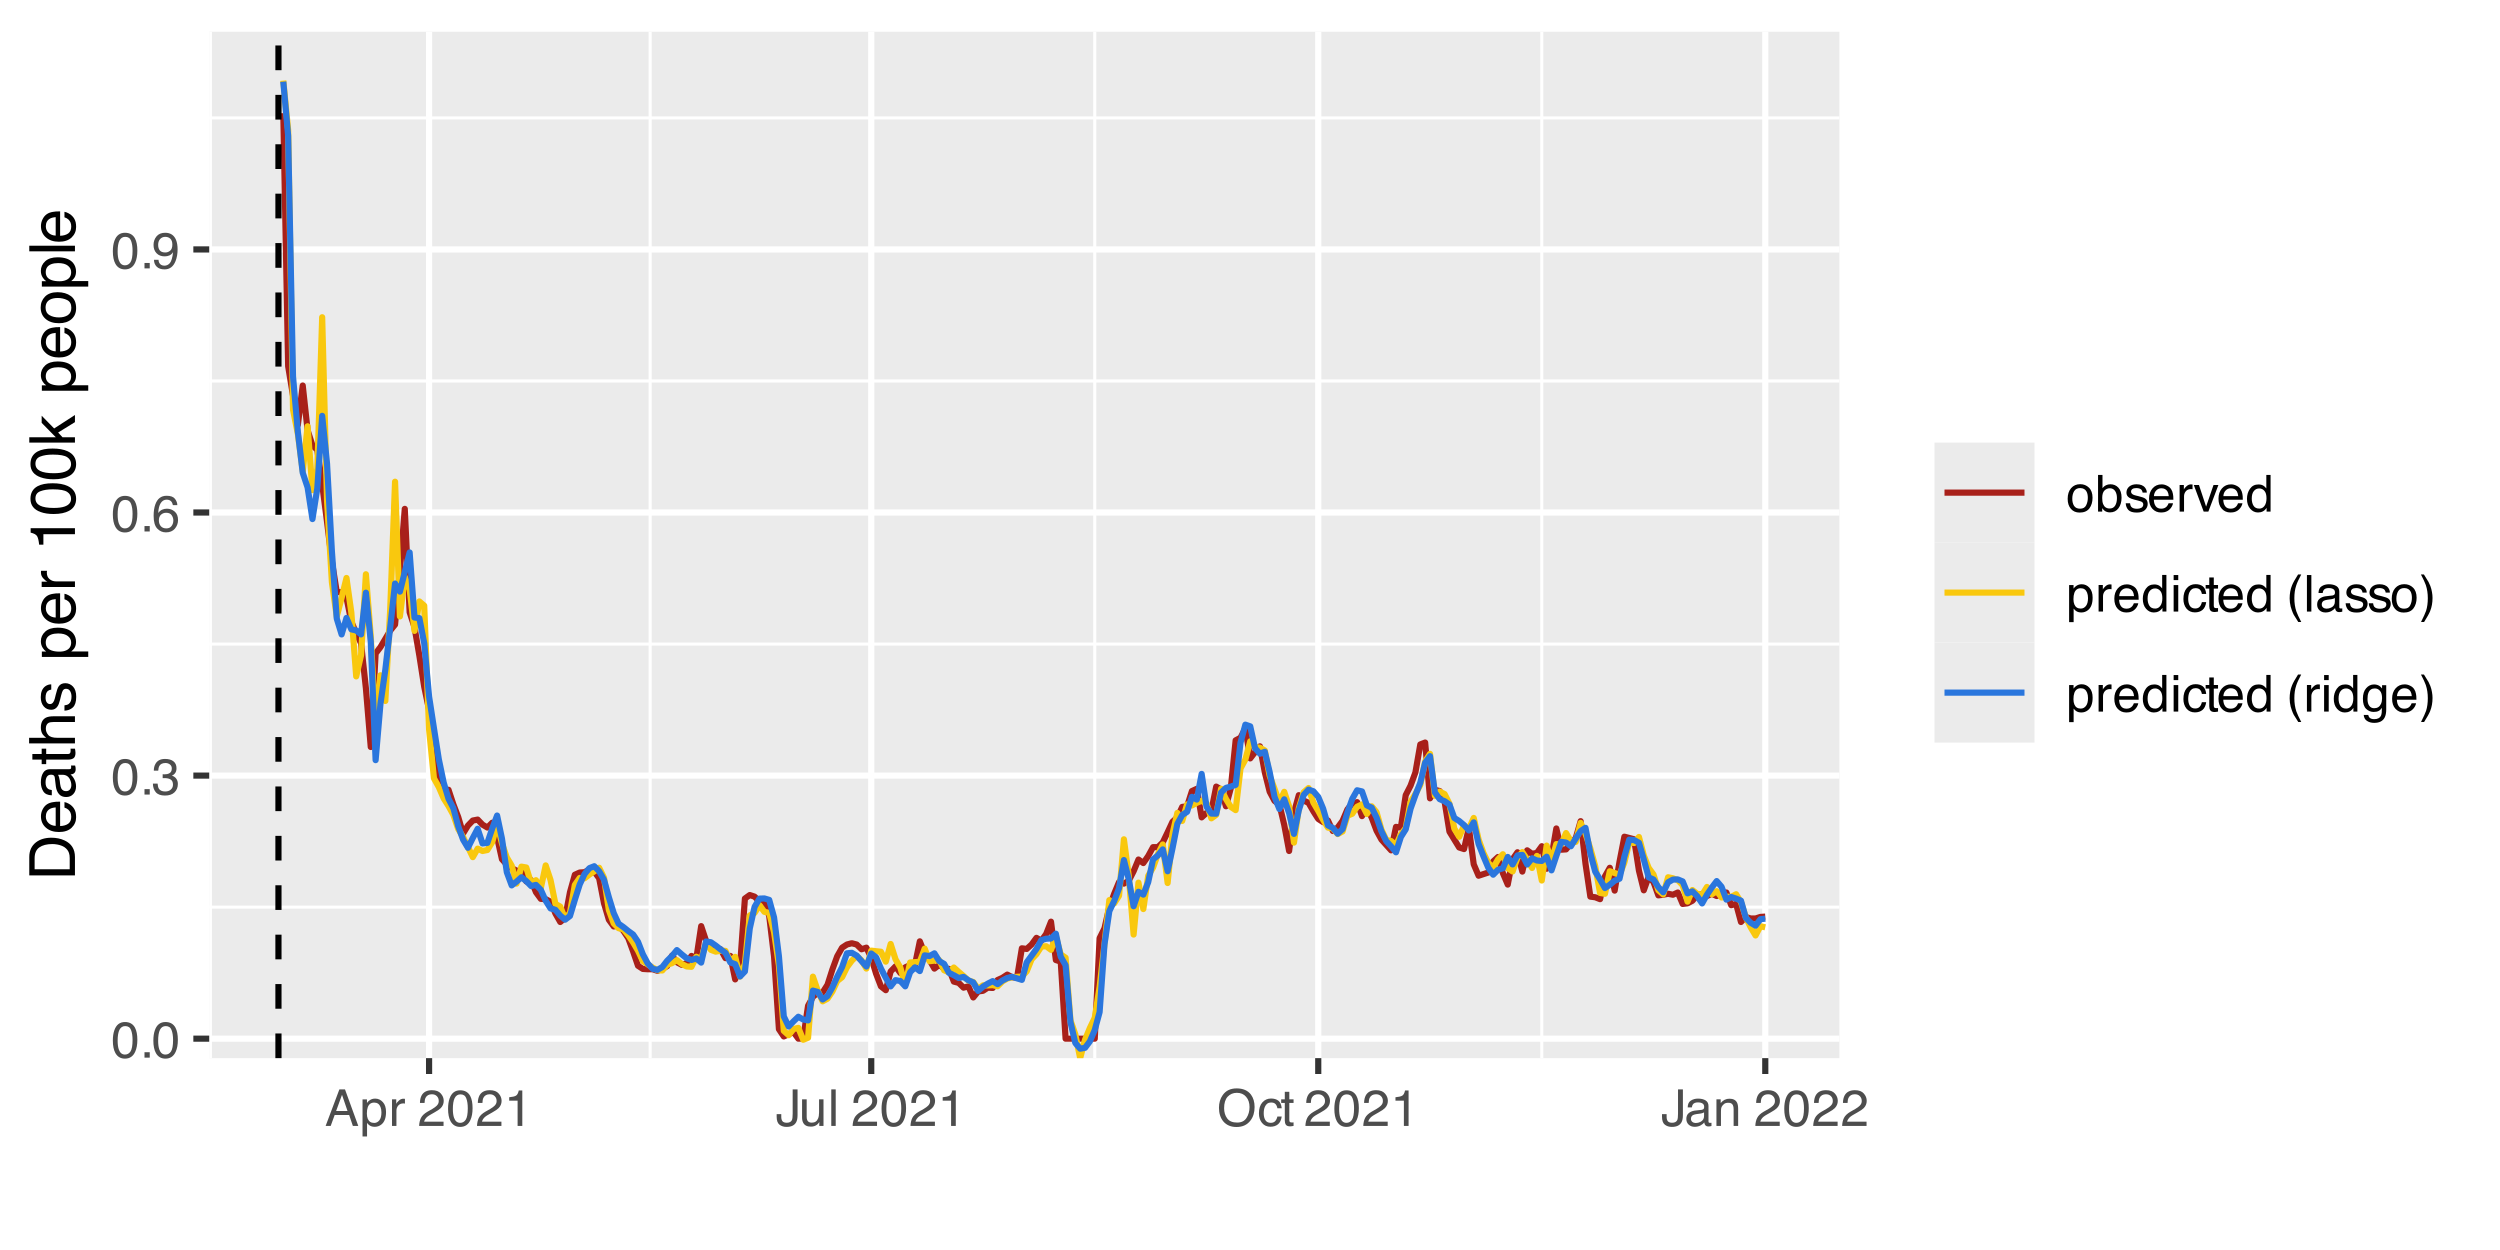 <?xml version="1.0" encoding="UTF-8"?>
<svg xmlns="http://www.w3.org/2000/svg" xmlns:xlink="http://www.w3.org/1999/xlink" width="432" height="216" viewBox="0 0 432 216">
<defs>
<g>
<g id="glyph-0-0">
<path d="M 0.281 0 L 0.281 -6.312 L 5.297 -6.312 L 5.297 0 Z M 4.5 -0.797 L 4.5 -5.516 L 1.078 -5.516 L 1.078 -0.797 Z M 4.5 -0.797 "/>
</g>
<g id="glyph-0-1">
<path d="M 2.375 -6.156 C 3.176 -6.156 3.754 -5.828 4.109 -5.172 C 4.379 -4.66 4.516 -3.961 4.516 -3.078 C 4.516 -2.242 4.391 -1.555 4.141 -1.016 C 3.785 -0.223 3.195 0.172 2.375 0.172 C 1.633 0.172 1.082 -0.148 0.719 -0.797 C 0.426 -1.328 0.281 -2.047 0.281 -2.953 C 0.281 -3.648 0.367 -4.25 0.547 -4.75 C 0.879 -5.688 1.488 -6.156 2.375 -6.156 Z M 2.375 -0.531 C 2.77 -0.531 3.086 -0.707 3.328 -1.062 C 3.566 -1.426 3.688 -2.086 3.688 -3.047 C 3.688 -3.754 3.598 -4.332 3.422 -4.781 C 3.254 -5.227 2.922 -5.453 2.422 -5.453 C 1.973 -5.453 1.641 -5.238 1.422 -4.812 C 1.211 -4.383 1.109 -3.754 1.109 -2.922 C 1.109 -2.297 1.176 -1.789 1.312 -1.406 C 1.52 -0.82 1.875 -0.531 2.375 -0.531 Z M 2.375 -0.531 "/>
</g>
<g id="glyph-0-2">
<path d="M 0.75 -0.938 L 1.656 -0.938 L 1.656 0 L 0.75 0 Z M 0.75 -0.938 "/>
</g>
<g id="glyph-0-3">
<path d="M 2.281 0.172 C 1.551 0.172 1.02 -0.023 0.688 -0.422 C 0.363 -0.828 0.203 -1.316 0.203 -1.891 L 1.016 -1.891 C 1.047 -1.492 1.117 -1.203 1.234 -1.016 C 1.441 -0.691 1.805 -0.531 2.328 -0.531 C 2.734 -0.531 3.055 -0.641 3.297 -0.859 C 3.547 -1.078 3.672 -1.359 3.672 -1.703 C 3.672 -2.129 3.539 -2.426 3.281 -2.594 C 3.031 -2.758 2.672 -2.844 2.203 -2.844 C 2.148 -2.844 2.098 -2.844 2.047 -2.844 C 1.992 -2.844 1.941 -2.844 1.891 -2.844 L 1.891 -3.516 C 1.973 -3.516 2.039 -3.508 2.094 -3.5 C 2.145 -3.5 2.203 -3.5 2.266 -3.5 C 2.555 -3.5 2.797 -3.547 2.984 -3.641 C 3.305 -3.797 3.469 -4.082 3.469 -4.5 C 3.469 -4.801 3.359 -5.035 3.141 -5.203 C 2.922 -5.367 2.672 -5.453 2.391 -5.453 C 1.867 -5.453 1.508 -5.281 1.312 -4.938 C 1.207 -4.75 1.145 -4.477 1.125 -4.125 L 0.359 -4.125 C 0.359 -4.582 0.453 -4.973 0.641 -5.297 C 0.953 -5.867 1.504 -6.156 2.297 -6.156 C 2.93 -6.156 3.422 -6.016 3.766 -5.734 C 4.109 -5.461 4.281 -5.062 4.281 -4.531 C 4.281 -4.145 4.176 -3.836 3.969 -3.609 C 3.844 -3.461 3.68 -3.348 3.484 -3.266 C 3.805 -3.172 4.055 -3 4.234 -2.75 C 4.422 -2.5 4.516 -2.191 4.516 -1.828 C 4.516 -1.234 4.316 -0.75 3.922 -0.375 C 3.535 -0.008 2.988 0.172 2.281 0.172 Z M 2.281 0.172 "/>
</g>
<g id="glyph-0-4">
<path d="M 2.578 -6.172 C 3.266 -6.172 3.742 -5.992 4.016 -5.641 C 4.285 -5.285 4.422 -4.922 4.422 -4.547 L 3.656 -4.547 C 3.602 -4.785 3.531 -4.973 3.438 -5.109 C 3.25 -5.367 2.961 -5.5 2.578 -5.5 C 2.148 -5.5 1.805 -5.297 1.547 -4.891 C 1.297 -4.492 1.156 -3.926 1.125 -3.188 C 1.301 -3.445 1.523 -3.641 1.797 -3.766 C 2.047 -3.879 2.32 -3.938 2.625 -3.938 C 3.133 -3.938 3.582 -3.77 3.969 -3.438 C 4.352 -3.113 4.547 -2.625 4.547 -1.969 C 4.547 -1.414 4.363 -0.922 4 -0.484 C 3.633 -0.055 3.117 0.156 2.453 0.156 C 1.867 0.156 1.367 -0.062 0.953 -0.5 C 0.535 -0.938 0.328 -1.672 0.328 -2.703 C 0.328 -3.461 0.422 -4.109 0.609 -4.641 C 0.961 -5.66 1.617 -6.172 2.578 -6.172 Z M 2.516 -0.531 C 2.922 -0.531 3.223 -0.664 3.422 -0.938 C 3.629 -1.207 3.734 -1.531 3.734 -1.906 C 3.734 -2.219 3.641 -2.516 3.453 -2.797 C 3.273 -3.086 2.953 -3.234 2.484 -3.234 C 2.148 -3.234 1.859 -3.125 1.609 -2.906 C 1.359 -2.688 1.234 -2.352 1.234 -1.906 C 1.234 -1.52 1.344 -1.191 1.562 -0.922 C 1.789 -0.66 2.109 -0.531 2.516 -0.531 Z M 2.516 -0.531 "/>
</g>
<g id="glyph-0-5">
<path d="M 1.172 -1.484 C 1.191 -1.055 1.352 -0.758 1.656 -0.594 C 1.82 -0.508 2 -0.469 2.188 -0.469 C 2.562 -0.469 2.879 -0.617 3.141 -0.922 C 3.398 -1.234 3.582 -1.863 3.688 -2.812 C 3.52 -2.539 3.305 -2.348 3.047 -2.234 C 2.797 -2.129 2.523 -2.078 2.234 -2.078 C 1.641 -2.078 1.172 -2.258 0.828 -2.625 C 0.484 -2.988 0.312 -3.461 0.312 -4.047 C 0.312 -4.609 0.477 -5.098 0.812 -5.516 C 1.156 -5.941 1.66 -6.156 2.328 -6.156 C 3.223 -6.156 3.844 -5.754 4.188 -4.953 C 4.375 -4.504 4.469 -3.945 4.469 -3.281 C 4.469 -2.531 4.352 -1.863 4.125 -1.281 C 3.75 -0.312 3.113 0.172 2.219 0.172 C 1.625 0.172 1.172 0.016 0.859 -0.297 C 0.547 -0.609 0.391 -1.004 0.391 -1.484 Z M 2.344 -2.75 C 2.645 -2.75 2.922 -2.848 3.172 -3.047 C 3.43 -3.254 3.562 -3.609 3.562 -4.109 C 3.562 -4.566 3.445 -4.906 3.219 -5.125 C 2.988 -5.344 2.695 -5.453 2.344 -5.453 C 1.969 -5.453 1.664 -5.32 1.438 -5.062 C 1.219 -4.812 1.109 -4.477 1.109 -4.062 C 1.109 -3.656 1.207 -3.332 1.406 -3.094 C 1.602 -2.863 1.914 -2.75 2.344 -2.75 Z M 2.344 -2.75 "/>
</g>
<g id="glyph-0-6">
<path d="M 3.906 -2.578 L 2.953 -5.375 L 1.938 -2.578 Z M 2.5 -6.312 L 3.469 -6.312 L 5.766 0 L 4.828 0 L 4.188 -1.891 L 1.688 -1.891 L 1 0 L 0.125 0 Z M 2.5 -6.312 "/>
</g>
<g id="glyph-0-7">
<path d="M 2.516 -0.516 C 2.867 -0.516 3.164 -0.664 3.406 -0.969 C 3.645 -1.27 3.766 -1.723 3.766 -2.328 C 3.766 -2.691 3.711 -3.004 3.609 -3.266 C 3.41 -3.773 3.047 -4.031 2.516 -4.031 C 1.973 -4.031 1.602 -3.766 1.406 -3.234 C 1.301 -2.941 1.25 -2.578 1.25 -2.141 C 1.25 -1.785 1.301 -1.484 1.406 -1.234 C 1.602 -0.754 1.973 -0.516 2.516 -0.516 Z M 0.5 -4.578 L 1.266 -4.578 L 1.266 -3.969 C 1.41 -4.176 1.578 -4.336 1.766 -4.453 C 2.023 -4.629 2.332 -4.719 2.688 -4.719 C 3.207 -4.719 3.648 -4.516 4.016 -4.109 C 4.379 -3.711 4.562 -3.145 4.562 -2.406 C 4.562 -1.395 4.297 -0.676 3.766 -0.25 C 3.43 0.02 3.047 0.156 2.609 0.156 C 2.266 0.156 1.973 0.078 1.734 -0.078 C 1.598 -0.16 1.445 -0.305 1.281 -0.516 L 1.281 1.828 L 0.5 1.828 Z M 0.5 -4.578 "/>
</g>
<g id="glyph-0-8">
<path d="M 0.594 -4.594 L 1.328 -4.594 L 1.328 -3.812 C 1.379 -3.957 1.523 -4.141 1.766 -4.359 C 2.004 -4.586 2.273 -4.703 2.578 -4.703 C 2.586 -4.703 2.609 -4.695 2.641 -4.688 C 2.68 -4.688 2.742 -4.688 2.828 -4.688 L 2.828 -3.859 C 2.773 -3.867 2.727 -3.875 2.688 -3.875 C 2.656 -3.883 2.617 -3.891 2.578 -3.891 C 2.18 -3.891 1.879 -3.766 1.672 -3.516 C 1.461 -3.266 1.359 -2.973 1.359 -2.641 L 1.359 0 L 0.594 0 Z M 0.594 -4.594 "/>
</g>
<g id="glyph-0-9">
</g>
<g id="glyph-0-10">
<path d="M 0.281 0 C 0.301 -0.531 0.406 -0.988 0.594 -1.375 C 0.789 -1.77 1.164 -2.129 1.719 -2.453 L 2.547 -2.922 C 2.91 -3.141 3.164 -3.328 3.312 -3.484 C 3.551 -3.711 3.672 -3.984 3.672 -4.297 C 3.672 -4.648 3.562 -4.93 3.344 -5.141 C 3.133 -5.359 2.848 -5.469 2.484 -5.469 C 1.961 -5.469 1.598 -5.266 1.391 -4.859 C 1.285 -4.648 1.227 -4.352 1.219 -3.969 L 0.422 -3.969 C 0.43 -4.5 0.531 -4.938 0.719 -5.281 C 1.051 -5.875 1.645 -6.172 2.5 -6.172 C 3.195 -6.172 3.707 -5.977 4.031 -5.594 C 4.363 -5.219 4.531 -4.797 4.531 -4.328 C 4.531 -3.836 4.352 -3.414 4 -3.062 C 3.801 -2.863 3.441 -2.617 2.922 -2.328 L 2.344 -2 C 2.062 -1.844 1.836 -1.695 1.672 -1.562 C 1.391 -1.312 1.211 -1.035 1.141 -0.734 L 4.5 -0.734 L 4.5 0 Z M 0.281 0 "/>
</g>
<g id="glyph-0-11">
<path d="M 0.844 -4.359 L 0.844 -4.953 C 1.395 -5.004 1.781 -5.094 2 -5.219 C 2.227 -5.344 2.395 -5.645 2.5 -6.125 L 3.109 -6.125 L 3.109 0 L 2.297 0 L 2.297 -4.359 Z M 0.844 -4.359 "/>
</g>
<g id="glyph-0-12">
<path d="M 3.766 -1.875 C 3.766 -1.344 3.688 -0.93 3.531 -0.641 C 3.238 -0.098 2.68 0.172 1.859 0.172 C 1.391 0.172 0.988 0.047 0.656 -0.203 C 0.32 -0.461 0.156 -0.922 0.156 -1.578 L 0.156 -2.031 L 0.953 -2.031 L 0.953 -1.578 C 0.953 -1.234 1.023 -0.973 1.172 -0.797 C 1.328 -0.629 1.57 -0.547 1.906 -0.547 C 2.352 -0.547 2.648 -0.703 2.797 -1.016 C 2.879 -1.211 2.922 -1.578 2.922 -2.109 L 2.922 -6.312 L 3.766 -6.312 Z M 3.766 -1.875 "/>
</g>
<g id="glyph-0-13">
<path d="M 1.344 -4.594 L 1.344 -1.547 C 1.344 -1.305 1.379 -1.113 1.453 -0.969 C 1.586 -0.695 1.844 -0.562 2.219 -0.562 C 2.758 -0.562 3.125 -0.801 3.312 -1.281 C 3.426 -1.539 3.484 -1.895 3.484 -2.344 L 3.484 -4.594 L 4.25 -4.594 L 4.25 0 L 3.516 0 L 3.531 -0.672 C 3.426 -0.504 3.301 -0.359 3.156 -0.234 C 2.863 0.004 2.504 0.125 2.078 0.125 C 1.422 0.125 0.977 -0.094 0.75 -0.531 C 0.613 -0.77 0.547 -1.082 0.547 -1.469 L 0.547 -4.594 Z M 2.406 -4.719 Z M 2.406 -4.719 "/>
</g>
<g id="glyph-0-14">
<path d="M 0.594 -6.312 L 1.359 -6.312 L 1.359 0 L 0.594 0 Z M 0.594 -6.312 "/>
</g>
<g id="glyph-0-15">
<path d="M 3.391 -6.484 C 4.504 -6.484 5.332 -6.125 5.875 -5.406 C 6.289 -4.844 6.5 -4.129 6.5 -3.266 C 6.5 -2.316 6.258 -1.535 5.781 -0.922 C 5.219 -0.18 4.414 0.188 3.375 0.188 C 2.406 0.188 1.645 -0.133 1.094 -0.781 C 0.594 -1.395 0.344 -2.176 0.344 -3.125 C 0.344 -3.977 0.555 -4.707 0.984 -5.312 C 1.523 -6.094 2.328 -6.484 3.391 -6.484 Z M 3.484 -0.578 C 4.234 -0.578 4.773 -0.848 5.109 -1.391 C 5.453 -1.93 5.625 -2.551 5.625 -3.25 C 5.625 -3.988 5.426 -4.582 5.031 -5.031 C 4.645 -5.488 4.113 -5.719 3.438 -5.719 C 2.789 -5.719 2.258 -5.492 1.844 -5.047 C 1.438 -4.598 1.234 -3.938 1.234 -3.062 C 1.234 -2.363 1.41 -1.773 1.766 -1.297 C 2.117 -0.816 2.691 -0.578 3.484 -0.578 Z M 3.422 -6.484 Z M 3.422 -6.484 "/>
</g>
<g id="glyph-0-16">
<path d="M 2.344 -4.734 C 2.863 -4.734 3.285 -4.609 3.609 -4.359 C 3.93 -4.109 4.125 -3.672 4.188 -3.047 L 3.438 -3.047 C 3.395 -3.336 3.289 -3.578 3.125 -3.766 C 2.957 -3.953 2.695 -4.047 2.344 -4.047 C 1.852 -4.047 1.5 -3.801 1.281 -3.312 C 1.145 -3.008 1.078 -2.629 1.078 -2.172 C 1.078 -1.703 1.172 -1.312 1.359 -1 C 1.555 -0.688 1.867 -0.531 2.297 -0.531 C 2.609 -0.531 2.859 -0.625 3.047 -0.812 C 3.234 -1.008 3.363 -1.281 3.438 -1.625 L 4.188 -1.625 C 4.102 -1.02 3.891 -0.57 3.547 -0.281 C 3.203 0 2.766 0.141 2.234 0.141 C 1.629 0.141 1.145 -0.078 0.781 -0.516 C 0.426 -0.961 0.25 -1.516 0.25 -2.172 C 0.25 -2.984 0.445 -3.613 0.844 -4.062 C 1.238 -4.508 1.738 -4.734 2.344 -4.734 Z M 2.219 -4.719 Z M 2.219 -4.719 "/>
</g>
<g id="glyph-0-17">
<path d="M 0.719 -5.891 L 1.5 -5.891 L 1.5 -4.594 L 2.234 -4.594 L 2.234 -3.969 L 1.5 -3.969 L 1.5 -0.969 C 1.5 -0.801 1.555 -0.691 1.672 -0.641 C 1.723 -0.609 1.82 -0.594 1.969 -0.594 C 2 -0.594 2.035 -0.594 2.078 -0.594 C 2.129 -0.594 2.18 -0.598 2.234 -0.609 L 2.234 0 C 2.148 0.02 2.055 0.035 1.953 0.047 C 1.859 0.066 1.758 0.078 1.656 0.078 C 1.289 0.078 1.039 -0.016 0.906 -0.203 C 0.781 -0.391 0.719 -0.629 0.719 -0.922 L 0.719 -3.969 L 0.094 -3.969 L 0.094 -4.594 L 0.719 -4.594 Z M 0.719 -5.891 "/>
</g>
<g id="glyph-0-18">
<path d="M 1.156 -1.219 C 1.156 -1 1.238 -0.82 1.406 -0.688 C 1.57 -0.562 1.766 -0.5 1.984 -0.5 C 2.254 -0.5 2.52 -0.562 2.781 -0.688 C 3.207 -0.895 3.422 -1.238 3.422 -1.719 L 3.422 -2.344 C 3.328 -2.281 3.203 -2.227 3.047 -2.188 C 2.898 -2.145 2.754 -2.117 2.609 -2.109 L 2.141 -2.047 C 1.867 -2.004 1.66 -1.945 1.516 -1.875 C 1.273 -1.738 1.156 -1.52 1.156 -1.219 Z M 3.031 -2.781 C 3.207 -2.812 3.328 -2.891 3.391 -3.016 C 3.422 -3.078 3.438 -3.176 3.438 -3.312 C 3.438 -3.57 3.344 -3.758 3.156 -3.875 C 2.969 -4 2.703 -4.062 2.359 -4.062 C 1.953 -4.062 1.664 -3.953 1.5 -3.734 C 1.406 -3.609 1.344 -3.43 1.312 -3.203 L 0.594 -3.203 C 0.602 -3.766 0.785 -4.156 1.141 -4.375 C 1.492 -4.602 1.906 -4.719 2.375 -4.719 C 2.914 -4.719 3.352 -4.613 3.688 -4.406 C 4.02 -4.195 4.188 -3.875 4.188 -3.438 L 4.188 -0.797 C 4.188 -0.711 4.203 -0.645 4.234 -0.594 C 4.273 -0.551 4.348 -0.531 4.453 -0.531 C 4.484 -0.531 4.52 -0.531 4.562 -0.531 C 4.602 -0.531 4.648 -0.535 4.703 -0.547 L 4.703 0.016 C 4.578 0.055 4.484 0.078 4.422 0.078 C 4.359 0.086 4.273 0.094 4.172 0.094 C 3.898 0.094 3.707 0 3.594 -0.188 C 3.531 -0.281 3.484 -0.422 3.453 -0.609 C 3.297 -0.398 3.07 -0.219 2.781 -0.062 C 2.488 0.082 2.16 0.156 1.797 0.156 C 1.367 0.156 1.02 0.023 0.75 -0.234 C 0.488 -0.492 0.359 -0.816 0.359 -1.203 C 0.359 -1.629 0.488 -1.957 0.75 -2.188 C 1.02 -2.426 1.367 -2.578 1.797 -2.641 Z M 2.391 -4.719 Z M 2.391 -4.719 "/>
</g>
<g id="glyph-0-19">
<path d="M 0.562 -4.594 L 1.297 -4.594 L 1.297 -3.953 C 1.516 -4.211 1.742 -4.398 1.984 -4.516 C 2.234 -4.641 2.508 -4.703 2.812 -4.703 C 3.457 -4.703 3.895 -4.473 4.125 -4.016 C 4.25 -3.766 4.312 -3.41 4.312 -2.953 L 4.312 0 L 3.531 0 L 3.531 -2.906 C 3.531 -3.176 3.488 -3.398 3.406 -3.578 C 3.27 -3.859 3.02 -4 2.656 -4 C 2.477 -4 2.328 -3.984 2.203 -3.953 C 1.992 -3.891 1.812 -3.766 1.656 -3.578 C 1.52 -3.422 1.43 -3.258 1.391 -3.094 C 1.359 -2.938 1.344 -2.707 1.344 -2.406 L 1.344 0 L 0.562 0 Z M 2.391 -4.719 Z M 2.391 -4.719 "/>
</g>
<g id="glyph-0-20">
<path d="M 2.391 -0.5 C 2.898 -0.5 3.25 -0.691 3.438 -1.078 C 3.633 -1.461 3.734 -1.895 3.734 -2.375 C 3.734 -2.801 3.664 -3.148 3.531 -3.422 C 3.312 -3.848 2.938 -4.062 2.406 -4.062 C 1.926 -4.062 1.578 -3.879 1.359 -3.516 C 1.148 -3.16 1.047 -2.727 1.047 -2.219 C 1.047 -1.727 1.148 -1.316 1.359 -0.984 C 1.578 -0.66 1.922 -0.5 2.391 -0.5 Z M 2.422 -4.734 C 3.016 -4.734 3.516 -4.535 3.922 -4.141 C 4.336 -3.742 4.547 -3.16 4.547 -2.391 C 4.547 -1.648 4.363 -1.035 4 -0.547 C 3.633 -0.066 3.07 0.172 2.312 0.172 C 1.688 0.172 1.188 -0.039 0.812 -0.469 C 0.438 -0.895 0.25 -1.473 0.25 -2.203 C 0.25 -2.973 0.445 -3.586 0.844 -4.047 C 1.238 -4.504 1.766 -4.734 2.422 -4.734 Z M 2.391 -4.719 Z M 2.391 -4.719 "/>
</g>
<g id="glyph-0-21">
<path d="M 0.5 -6.328 L 1.266 -6.328 L 1.266 -4.047 C 1.43 -4.266 1.629 -4.43 1.859 -4.547 C 2.098 -4.66 2.352 -4.719 2.625 -4.719 C 3.195 -4.719 3.66 -4.52 4.016 -4.125 C 4.379 -3.738 4.562 -3.16 4.562 -2.391 C 4.562 -1.66 4.383 -1.055 4.031 -0.578 C 3.676 -0.098 3.188 0.141 2.562 0.141 C 2.219 0.141 1.922 0.055 1.672 -0.109 C 1.535 -0.203 1.383 -0.363 1.219 -0.594 L 1.219 0 L 0.5 0 Z M 2.516 -0.531 C 2.93 -0.531 3.242 -0.695 3.453 -1.031 C 3.66 -1.363 3.766 -1.801 3.766 -2.344 C 3.766 -2.832 3.66 -3.234 3.453 -3.547 C 3.242 -3.867 2.938 -4.031 2.531 -4.031 C 2.188 -4.031 1.879 -3.898 1.609 -3.641 C 1.348 -3.379 1.219 -2.945 1.219 -2.344 C 1.219 -1.914 1.27 -1.566 1.375 -1.297 C 1.582 -0.785 1.961 -0.531 2.516 -0.531 Z M 2.516 -0.531 "/>
</g>
<g id="glyph-0-22">
<path d="M 1.031 -1.438 C 1.051 -1.188 1.113 -0.988 1.219 -0.844 C 1.414 -0.602 1.754 -0.484 2.234 -0.484 C 2.516 -0.484 2.766 -0.539 2.984 -0.656 C 3.203 -0.781 3.312 -0.973 3.312 -1.234 C 3.312 -1.43 3.223 -1.582 3.047 -1.688 C 2.941 -1.75 2.723 -1.82 2.391 -1.906 L 1.781 -2.062 C 1.383 -2.164 1.094 -2.273 0.906 -2.391 C 0.57 -2.598 0.406 -2.891 0.406 -3.266 C 0.406 -3.691 0.562 -4.039 0.875 -4.312 C 1.195 -4.582 1.617 -4.719 2.141 -4.719 C 2.836 -4.719 3.336 -4.516 3.641 -4.109 C 3.836 -3.848 3.93 -3.57 3.922 -3.281 L 3.203 -3.281 C 3.18 -3.457 3.117 -3.613 3.016 -3.75 C 2.836 -3.957 2.531 -4.062 2.094 -4.062 C 1.801 -4.062 1.578 -4.004 1.422 -3.891 C 1.273 -3.773 1.203 -3.629 1.203 -3.453 C 1.203 -3.254 1.301 -3.094 1.5 -2.969 C 1.613 -2.895 1.781 -2.832 2 -2.781 L 2.516 -2.656 C 3.066 -2.52 3.438 -2.391 3.625 -2.266 C 3.926 -2.066 4.078 -1.754 4.078 -1.328 C 4.078 -0.922 3.922 -0.566 3.609 -0.266 C 3.305 0.023 2.832 0.172 2.188 0.172 C 1.508 0.172 1.023 0.02 0.734 -0.281 C 0.453 -0.594 0.301 -0.977 0.281 -1.438 Z M 2.172 -4.719 Z M 2.172 -4.719 "/>
</g>
<g id="glyph-0-23">
<path d="M 2.484 -4.703 C 2.805 -4.703 3.117 -4.625 3.422 -4.469 C 3.734 -4.32 3.969 -4.125 4.125 -3.875 C 4.281 -3.645 4.383 -3.375 4.438 -3.062 C 4.488 -2.852 4.516 -2.516 4.516 -2.047 L 1.141 -2.047 C 1.148 -1.586 1.258 -1.211 1.469 -0.922 C 1.676 -0.641 1.992 -0.5 2.422 -0.5 C 2.828 -0.5 3.148 -0.633 3.391 -0.906 C 3.523 -1.062 3.625 -1.238 3.688 -1.438 L 4.453 -1.438 C 4.43 -1.27 4.363 -1.082 4.25 -0.875 C 4.133 -0.664 4.004 -0.5 3.859 -0.375 C 3.629 -0.145 3.344 0.008 3 0.094 C 2.812 0.133 2.598 0.156 2.359 0.156 C 1.785 0.156 1.301 -0.051 0.906 -0.469 C 0.508 -0.883 0.312 -1.469 0.312 -2.219 C 0.312 -2.945 0.508 -3.539 0.906 -4 C 1.312 -4.469 1.836 -4.703 2.484 -4.703 Z M 3.719 -2.672 C 3.688 -3.004 3.613 -3.27 3.5 -3.469 C 3.281 -3.844 2.926 -4.031 2.438 -4.031 C 2.082 -4.031 1.785 -3.898 1.547 -3.641 C 1.305 -3.391 1.176 -3.066 1.156 -2.672 Z M 2.406 -4.719 Z M 2.406 -4.719 "/>
</g>
<g id="glyph-0-24">
<path d="M 0.938 -4.594 L 2.172 -0.859 L 3.453 -4.594 L 4.297 -4.594 L 2.562 0 L 1.75 0 L 0.047 -4.594 Z M 0.938 -4.594 "/>
</g>
<g id="glyph-0-25">
<path d="M 1.062 -2.25 C 1.062 -1.75 1.164 -1.332 1.375 -1 C 1.582 -0.676 1.914 -0.516 2.375 -0.516 C 2.727 -0.516 3.02 -0.664 3.25 -0.969 C 3.488 -1.281 3.609 -1.723 3.609 -2.297 C 3.609 -2.879 3.488 -3.305 3.25 -3.578 C 3.008 -3.859 2.711 -4 2.359 -4 C 1.973 -4 1.66 -3.848 1.422 -3.547 C 1.18 -3.254 1.062 -2.82 1.062 -2.25 Z M 2.219 -4.688 C 2.57 -4.688 2.867 -4.609 3.109 -4.453 C 3.242 -4.367 3.398 -4.219 3.578 -4 L 3.578 -6.328 L 4.312 -6.328 L 4.312 0 L 3.625 0 L 3.625 -0.641 C 3.438 -0.359 3.219 -0.156 2.969 -0.031 C 2.727 0.094 2.453 0.156 2.141 0.156 C 1.617 0.156 1.172 -0.055 0.797 -0.484 C 0.422 -0.91 0.234 -1.484 0.234 -2.203 C 0.234 -2.867 0.406 -3.445 0.75 -3.938 C 1.094 -4.438 1.582 -4.688 2.219 -4.688 Z M 2.219 -4.688 "/>
</g>
<g id="glyph-0-26">
<path d="M 0.562 -4.578 L 1.359 -4.578 L 1.359 0 L 0.562 0 Z M 0.562 -6.312 L 1.359 -6.312 L 1.359 -5.438 L 0.562 -5.438 Z M 0.562 -6.312 "/>
</g>
<g id="glyph-0-27">
<path d="M 2.609 -6.406 C 2.148 -5.539 1.859 -4.898 1.734 -4.484 C 1.523 -3.859 1.422 -3.133 1.422 -2.312 C 1.422 -1.477 1.535 -0.719 1.766 -0.031 C 1.91 0.383 2.191 0.992 2.609 1.797 L 2.094 1.797 C 1.676 1.141 1.414 0.723 1.312 0.547 C 1.219 0.367 1.113 0.125 1 -0.188 C 0.832 -0.613 0.719 -1.066 0.656 -1.547 C 0.625 -1.797 0.609 -2.035 0.609 -2.266 C 0.609 -3.109 0.742 -3.859 1.016 -4.516 C 1.18 -4.941 1.531 -5.57 2.062 -6.406 Z M 2.609 -6.406 "/>
</g>
<g id="glyph-0-28">
<path d="M 0.312 1.797 C 0.758 0.91 1.051 0.266 1.188 -0.141 C 1.383 -0.754 1.484 -1.477 1.484 -2.312 C 1.484 -3.133 1.367 -3.891 1.141 -4.578 C 0.992 -5.004 0.711 -5.613 0.297 -6.406 L 0.812 -6.406 C 1.25 -5.707 1.516 -5.273 1.609 -5.109 C 1.703 -4.941 1.805 -4.711 1.922 -4.422 C 2.055 -4.066 2.148 -3.711 2.203 -3.359 C 2.266 -3.016 2.297 -2.68 2.297 -2.359 C 2.297 -1.516 2.16 -0.758 1.891 -0.094 C 1.723 0.332 1.375 0.961 0.844 1.797 Z M 0.312 1.797 "/>
</g>
<g id="glyph-0-29">
<path d="M 2.188 -4.688 C 2.551 -4.688 2.867 -4.598 3.141 -4.422 C 3.285 -4.316 3.43 -4.172 3.578 -3.984 L 3.578 -4.562 L 4.297 -4.562 L 4.297 -0.375 C 4.297 0.207 4.207 0.672 4.031 1.016 C 3.719 1.641 3.113 1.953 2.219 1.953 C 1.727 1.953 1.312 1.836 0.969 1.609 C 0.633 1.391 0.445 1.047 0.406 0.578 L 1.188 0.578 C 1.227 0.773 1.301 0.93 1.406 1.047 C 1.582 1.223 1.859 1.312 2.234 1.312 C 2.828 1.312 3.219 1.098 3.406 0.672 C 3.508 0.43 3.555 -0.004 3.547 -0.641 C 3.391 -0.398 3.203 -0.223 2.984 -0.109 C 2.773 0.004 2.488 0.062 2.125 0.062 C 1.633 0.062 1.203 -0.113 0.828 -0.469 C 0.453 -0.82 0.266 -1.41 0.266 -2.234 C 0.266 -3.004 0.453 -3.602 0.828 -4.031 C 1.203 -4.469 1.656 -4.688 2.188 -4.688 Z M 3.578 -2.312 C 3.578 -2.883 3.457 -3.305 3.219 -3.578 C 2.988 -3.859 2.691 -4 2.328 -4 C 1.785 -4 1.414 -3.742 1.219 -3.234 C 1.113 -2.961 1.062 -2.609 1.062 -2.172 C 1.062 -1.648 1.164 -1.254 1.375 -0.984 C 1.582 -0.711 1.863 -0.578 2.219 -0.578 C 2.77 -0.578 3.16 -0.828 3.391 -1.328 C 3.516 -1.609 3.578 -1.938 3.578 -2.312 Z M 2.281 -4.719 Z M 2.281 -4.719 "/>
</g>
<g id="glyph-1-0">
<path d="M 0 -0.359 L -7.891 -0.359 L -7.891 -6.625 L 0 -6.625 Z M -0.984 -5.625 L -6.906 -5.625 L -6.906 -1.344 L -0.984 -1.344 Z M -0.984 -5.625 "/>
</g>
<g id="glyph-1-1">
<path d="M -0.906 -3.875 C -0.906 -4.227 -0.945 -4.523 -1.031 -4.766 C -1.164 -5.172 -1.43 -5.508 -1.828 -5.781 C -2.148 -5.988 -2.562 -6.141 -3.062 -6.234 C -3.352 -6.285 -3.629 -6.312 -3.891 -6.312 C -4.859 -6.312 -5.613 -6.117 -6.156 -5.734 C -6.695 -5.348 -6.969 -4.723 -6.969 -3.859 L -6.969 -1.953 L -0.906 -1.953 Z M -7.891 -0.891 L -7.891 -4.078 C -7.891 -5.16 -7.504 -6.004 -6.734 -6.609 C -6.035 -7.141 -5.145 -7.406 -4.062 -7.406 C -3.227 -7.406 -2.473 -7.25 -1.797 -6.938 C -0.598 -6.383 0 -5.43 0 -4.078 L 0 -0.891 Z M -7.891 -0.891 "/>
</g>
<g id="glyph-1-2">
<path d="M -5.875 -3.109 C -5.875 -3.516 -5.781 -3.906 -5.594 -4.281 C -5.406 -4.664 -5.156 -4.961 -4.844 -5.172 C -4.562 -5.359 -4.223 -5.484 -3.828 -5.547 C -3.566 -5.609 -3.145 -5.641 -2.562 -5.641 L -2.562 -1.422 C -1.977 -1.441 -1.508 -1.578 -1.156 -1.828 C -0.812 -2.086 -0.641 -2.488 -0.641 -3.031 C -0.641 -3.539 -0.805 -3.945 -1.141 -4.25 C -1.328 -4.414 -1.551 -4.535 -1.812 -4.609 L -1.812 -5.562 C -1.594 -5.531 -1.352 -5.441 -1.094 -5.297 C -0.832 -5.16 -0.625 -5.004 -0.469 -4.828 C -0.176 -4.535 0.02 -4.176 0.125 -3.75 C 0.176 -3.508 0.203 -3.242 0.203 -2.953 C 0.203 -2.234 -0.055 -1.625 -0.578 -1.125 C -1.098 -0.633 -1.828 -0.391 -2.766 -0.391 C -3.691 -0.391 -4.441 -0.641 -5.016 -1.141 C -5.586 -1.641 -5.875 -2.297 -5.875 -3.109 Z M -3.328 -4.641 C -3.754 -4.609 -4.094 -4.52 -4.344 -4.375 C -4.801 -4.102 -5.031 -3.66 -5.031 -3.047 C -5.031 -2.598 -4.867 -2.223 -4.547 -1.922 C -4.234 -1.629 -3.828 -1.473 -3.328 -1.453 Z M -5.891 -3.016 Z M -5.891 -3.016 "/>
</g>
<g id="glyph-1-3">
<path d="M -1.531 -1.453 C -1.25 -1.453 -1.023 -1.551 -0.859 -1.75 C -0.703 -1.957 -0.625 -2.203 -0.625 -2.484 C -0.625 -2.816 -0.703 -3.145 -0.859 -3.469 C -1.117 -4.008 -1.551 -4.281 -2.156 -4.281 L -2.922 -4.281 C -2.848 -4.156 -2.785 -4 -2.734 -3.812 C -2.691 -3.633 -2.656 -3.453 -2.625 -3.266 L -2.562 -2.688 C -2.508 -2.332 -2.438 -2.066 -2.344 -1.891 C -2.164 -1.598 -1.895 -1.453 -1.531 -1.453 Z M -3.484 -3.797 C -3.516 -4.016 -3.609 -4.16 -3.766 -4.234 C -3.848 -4.273 -3.973 -4.297 -4.141 -4.297 C -4.461 -4.297 -4.695 -4.176 -4.844 -3.938 C -5 -3.707 -5.078 -3.375 -5.078 -2.938 C -5.078 -2.438 -4.941 -2.082 -4.672 -1.875 C -4.516 -1.75 -4.289 -1.672 -4 -1.641 L -4 -0.734 C -4.707 -0.754 -5.195 -0.984 -5.469 -1.422 C -5.75 -1.867 -5.891 -2.383 -5.891 -2.969 C -5.891 -3.645 -5.758 -4.191 -5.5 -4.609 C -5.25 -5.035 -4.848 -5.25 -4.297 -5.25 L -0.984 -5.25 C -0.891 -5.25 -0.812 -5.266 -0.75 -5.297 C -0.688 -5.336 -0.656 -5.426 -0.656 -5.562 C -0.656 -5.602 -0.656 -5.648 -0.656 -5.703 C -0.664 -5.766 -0.676 -5.82 -0.688 -5.875 L 0.031 -5.875 C 0.07 -5.727 0.098 -5.613 0.109 -5.531 C 0.117 -5.457 0.125 -5.352 0.125 -5.219 C 0.125 -4.883 0.004 -4.641 -0.234 -4.484 C -0.359 -4.41 -0.535 -4.359 -0.766 -4.328 C -0.504 -4.129 -0.281 -3.844 -0.094 -3.469 C 0.094 -3.102 0.188 -2.695 0.188 -2.25 C 0.188 -1.719 0.023 -1.281 -0.297 -0.938 C -0.617 -0.602 -1.023 -0.438 -1.516 -0.438 C -2.047 -0.438 -2.457 -0.602 -2.75 -0.938 C -3.039 -1.27 -3.223 -1.707 -3.297 -2.25 Z M -5.891 -2.984 Z M -5.891 -2.984 "/>
</g>
<g id="glyph-1-4">
<path d="M -7.359 -0.906 L -7.359 -1.875 L -5.75 -1.875 L -5.75 -2.797 L -4.969 -2.797 L -4.969 -1.875 L -1.203 -1.875 C -1.004 -1.875 -0.875 -1.941 -0.812 -2.078 C -0.77 -2.16 -0.75 -2.285 -0.75 -2.453 C -0.75 -2.504 -0.75 -2.555 -0.75 -2.609 C -0.75 -2.66 -0.754 -2.723 -0.766 -2.797 L 0 -2.797 C 0.031 -2.68 0.051 -2.562 0.062 -2.438 C 0.082 -2.32 0.094 -2.195 0.094 -2.062 C 0.094 -1.613 -0.02 -1.305 -0.25 -1.141 C -0.488 -0.984 -0.789 -0.906 -1.156 -0.906 L -4.969 -0.906 L -4.969 -0.125 L -5.75 -0.125 L -5.75 -0.906 Z M -7.359 -0.906 "/>
</g>
<g id="glyph-1-5">
<path d="M -7.922 -0.703 L -7.922 -1.672 L -4.969 -1.672 C -5.258 -1.898 -5.469 -2.109 -5.594 -2.297 C -5.789 -2.609 -5.891 -2.992 -5.891 -3.453 C -5.891 -4.285 -5.598 -4.852 -5.016 -5.156 C -4.691 -5.312 -4.25 -5.391 -3.688 -5.391 L 0 -5.391 L 0 -4.406 L -3.625 -4.406 C -4.051 -4.406 -4.363 -4.352 -4.562 -4.25 C -4.875 -4.07 -5.031 -3.738 -5.031 -3.25 C -5.031 -2.852 -4.891 -2.488 -4.609 -2.156 C -4.336 -1.832 -3.816 -1.672 -3.047 -1.672 L 0 -1.672 L 0 -0.703 Z M -7.922 -0.703 "/>
</g>
<g id="glyph-1-6">
<path d="M -1.812 -1.281 C -1.488 -1.312 -1.238 -1.395 -1.062 -1.531 C -0.75 -1.77 -0.594 -2.191 -0.594 -2.797 C -0.594 -3.148 -0.672 -3.461 -0.828 -3.734 C -0.984 -4.004 -1.223 -4.141 -1.547 -4.141 C -1.797 -4.141 -1.984 -4.031 -2.109 -3.812 C -2.191 -3.676 -2.285 -3.398 -2.391 -2.984 L -2.578 -2.219 C -2.703 -1.727 -2.836 -1.367 -2.984 -1.141 C -3.254 -0.723 -3.617 -0.516 -4.078 -0.516 C -4.617 -0.516 -5.055 -0.707 -5.391 -1.094 C -5.734 -1.488 -5.906 -2.02 -5.906 -2.688 C -5.906 -3.551 -5.648 -4.176 -5.141 -4.562 C -4.816 -4.801 -4.469 -4.914 -4.094 -4.906 L -4.094 -4 C -4.312 -3.977 -4.508 -3.898 -4.688 -3.766 C -4.945 -3.547 -5.078 -3.16 -5.078 -2.609 C -5.078 -2.242 -5.004 -1.969 -4.859 -1.781 C -4.723 -1.594 -4.539 -1.5 -4.312 -1.5 C -4.062 -1.5 -3.863 -1.625 -3.719 -1.875 C -3.625 -2.008 -3.539 -2.219 -3.469 -2.5 L -3.312 -3.141 C -3.145 -3.836 -2.984 -4.301 -2.828 -4.531 C -2.578 -4.914 -2.191 -5.109 -1.672 -5.109 C -1.148 -5.109 -0.703 -4.91 -0.328 -4.516 C 0.035 -4.129 0.219 -3.539 0.219 -2.75 C 0.219 -1.895 0.023 -1.285 -0.359 -0.922 C -0.754 -0.566 -1.238 -0.379 -1.812 -0.359 Z M -5.891 -2.719 Z M -5.891 -2.719 "/>
</g>
<g id="glyph-1-7">
</g>
<g id="glyph-1-8">
<path d="M -0.656 -3.141 C -0.656 -3.586 -0.844 -3.957 -1.219 -4.25 C -1.594 -4.551 -2.156 -4.703 -2.906 -4.703 C -3.363 -4.703 -3.758 -4.641 -4.094 -4.516 C -4.727 -4.266 -5.047 -3.805 -5.047 -3.141 C -5.047 -2.461 -4.711 -2.004 -4.047 -1.766 C -3.68 -1.629 -3.223 -1.562 -2.672 -1.562 C -2.234 -1.562 -1.859 -1.629 -1.547 -1.766 C -0.953 -2.016 -0.656 -2.473 -0.656 -3.141 Z M -5.719 -0.641 L -5.719 -1.578 L -4.969 -1.578 C -5.227 -1.766 -5.426 -1.973 -5.562 -2.203 C -5.781 -2.535 -5.891 -2.922 -5.891 -3.359 C -5.891 -4.004 -5.641 -4.555 -5.141 -5.016 C -4.641 -5.473 -3.926 -5.703 -3 -5.703 C -1.75 -5.703 -0.852 -5.375 -0.312 -4.719 C 0.02 -4.301 0.188 -3.816 0.188 -3.266 C 0.188 -2.828 0.094 -2.461 -0.094 -2.172 C -0.195 -2.004 -0.379 -1.812 -0.641 -1.594 L 2.297 -1.594 L 2.297 -0.641 Z M -5.719 -0.641 "/>
</g>
<g id="glyph-1-9">
<path d="M -5.75 -0.734 L -5.75 -1.656 L -4.766 -1.656 C -4.953 -1.727 -5.18 -1.91 -5.453 -2.203 C -5.734 -2.492 -5.875 -2.832 -5.875 -3.219 C -5.875 -3.238 -5.875 -3.27 -5.875 -3.312 C -5.875 -3.352 -5.867 -3.426 -5.859 -3.531 L -4.828 -3.531 C -4.836 -3.477 -4.844 -3.426 -4.844 -3.375 C -4.852 -3.32 -4.859 -3.27 -4.859 -3.219 C -4.859 -2.727 -4.703 -2.352 -4.391 -2.094 C -4.078 -1.832 -3.719 -1.703 -3.312 -1.703 L 0 -1.703 L 0 -0.734 Z M -5.75 -0.734 "/>
</g>
<g id="glyph-1-10">
<path d="M -5.453 -1.047 L -6.188 -1.047 C -6.258 -1.742 -6.375 -2.227 -6.531 -2.5 C -6.688 -2.781 -7.062 -2.988 -7.656 -3.125 L -7.656 -3.891 L 0 -3.891 L 0 -2.859 L -5.453 -2.859 Z M -5.453 -1.047 "/>
</g>
<g id="glyph-1-11">
<path d="M -7.688 -2.969 C -7.688 -3.969 -7.281 -4.691 -6.469 -5.141 C -5.832 -5.484 -4.961 -5.656 -3.859 -5.656 C -2.805 -5.656 -1.941 -5.5 -1.266 -5.188 C -0.285 -4.727 0.203 -3.988 0.203 -2.969 C 0.203 -2.039 -0.195 -1.352 -1 -0.906 C -1.664 -0.531 -2.562 -0.344 -3.688 -0.344 C -4.562 -0.344 -5.312 -0.457 -5.938 -0.688 C -7.102 -1.102 -7.688 -1.863 -7.688 -2.969 Z M -0.672 -2.969 C -0.672 -3.469 -0.891 -3.863 -1.328 -4.156 C -1.773 -4.457 -2.602 -4.609 -3.812 -4.609 C -4.688 -4.609 -5.406 -4.5 -5.969 -4.281 C -6.539 -4.07 -6.828 -3.656 -6.828 -3.031 C -6.828 -2.469 -6.555 -2.051 -6.016 -1.781 C -5.484 -1.52 -4.695 -1.391 -3.656 -1.391 C -2.863 -1.391 -2.234 -1.473 -1.766 -1.641 C -1.035 -1.898 -0.672 -2.344 -0.672 -2.969 Z M -0.672 -2.969 "/>
</g>
<g id="glyph-1-12">
<path d="M -7.891 -0.688 L -7.891 -1.609 L -3.312 -1.609 L -5.75 -4.094 L -5.75 -5.328 L -3.594 -3.125 L 0 -5.453 L 0 -4.219 L -2.906 -2.422 L -2.156 -1.609 L 0 -1.609 L 0 -0.688 Z M -7.891 -0.688 "/>
</g>
<g id="glyph-1-13">
<path d="M -0.625 -2.984 C -0.625 -3.629 -0.863 -4.07 -1.344 -4.312 C -1.832 -4.551 -2.375 -4.672 -2.969 -4.672 C -3.508 -4.672 -3.945 -4.582 -4.281 -4.406 C -4.812 -4.133 -5.078 -3.664 -5.078 -3 C -5.078 -2.406 -4.848 -1.973 -4.391 -1.703 C -3.941 -1.441 -3.398 -1.312 -2.766 -1.312 C -2.148 -1.312 -1.641 -1.441 -1.234 -1.703 C -0.828 -1.973 -0.625 -2.398 -0.625 -2.984 Z M -5.922 -3.031 C -5.922 -3.77 -5.672 -4.395 -5.172 -4.906 C -4.68 -5.414 -3.957 -5.672 -3 -5.672 C -2.07 -5.672 -1.305 -5.445 -0.703 -5 C -0.098 -4.551 0.203 -3.852 0.203 -2.906 C 0.203 -2.113 -0.062 -1.484 -0.594 -1.016 C -1.125 -0.547 -1.844 -0.312 -2.75 -0.312 C -3.719 -0.312 -4.488 -0.555 -5.062 -1.047 C -5.633 -1.535 -5.922 -2.195 -5.922 -3.031 Z M -5.891 -3 Z M -5.891 -3 "/>
</g>
<g id="glyph-1-14">
<path d="M -7.891 -0.734 L -7.891 -1.703 L 0 -1.703 L 0 -0.734 Z M -7.891 -0.734 "/>
</g>
</g>
<clipPath id="clip-0">
<path clip-rule="nonzero" d="M 36.152 5.48 L 317.844 5.48 L 317.844 182.852 L 36.152 182.852 Z M 36.152 5.48 "/>
</clipPath>
<clipPath id="clip-1">
<path clip-rule="nonzero" d="M 36.152 156 L 317.844 156 L 317.844 158 L 36.152 158 Z M 36.152 156 "/>
</clipPath>
<clipPath id="clip-2">
<path clip-rule="nonzero" d="M 36.152 111 L 317.844 111 L 317.844 112 L 36.152 112 Z M 36.152 111 "/>
</clipPath>
<clipPath id="clip-3">
<path clip-rule="nonzero" d="M 36.152 65 L 317.844 65 L 317.844 67 L 36.152 67 Z M 36.152 65 "/>
</clipPath>
<clipPath id="clip-4">
<path clip-rule="nonzero" d="M 36.152 20 L 317.844 20 L 317.844 21 L 36.152 21 Z M 36.152 20 "/>
</clipPath>
<clipPath id="clip-5">
<path clip-rule="nonzero" d="M 36.152 5.48 L 37 5.48 L 37 182.852 L 36.152 182.852 Z M 36.152 5.48 "/>
</clipPath>
<clipPath id="clip-6">
<path clip-rule="nonzero" d="M 112 5.48 L 113 5.48 L 113 182.852 L 112 182.852 Z M 112 5.48 "/>
</clipPath>
<clipPath id="clip-7">
<path clip-rule="nonzero" d="M 188 5.48 L 190 5.48 L 190 182.852 L 188 182.852 Z M 188 5.48 "/>
</clipPath>
<clipPath id="clip-8">
<path clip-rule="nonzero" d="M 266 5.48 L 267 5.48 L 267 182.852 L 266 182.852 Z M 266 5.48 "/>
</clipPath>
<clipPath id="clip-9">
<path clip-rule="nonzero" d="M 36.152 178 L 317.844 178 L 317.844 181 L 36.152 181 Z M 36.152 178 "/>
</clipPath>
<clipPath id="clip-10">
<path clip-rule="nonzero" d="M 36.152 133 L 317.844 133 L 317.844 135 L 36.152 135 Z M 36.152 133 "/>
</clipPath>
<clipPath id="clip-11">
<path clip-rule="nonzero" d="M 36.152 88 L 317.844 88 L 317.844 90 L 36.152 90 Z M 36.152 88 "/>
</clipPath>
<clipPath id="clip-12">
<path clip-rule="nonzero" d="M 36.152 42 L 317.844 42 L 317.844 44 L 36.152 44 Z M 36.152 42 "/>
</clipPath>
<clipPath id="clip-13">
<path clip-rule="nonzero" d="M 73 5.48 L 75 5.48 L 75 182.852 L 73 182.852 Z M 73 5.48 "/>
</clipPath>
<clipPath id="clip-14">
<path clip-rule="nonzero" d="M 150 5.48 L 152 5.48 L 152 182.852 L 150 182.852 Z M 150 5.48 "/>
</clipPath>
<clipPath id="clip-15">
<path clip-rule="nonzero" d="M 227 5.48 L 229 5.48 L 229 182.852 L 227 182.852 Z M 227 5.48 "/>
</clipPath>
<clipPath id="clip-16">
<path clip-rule="nonzero" d="M 304 5.48 L 306 5.48 L 306 182.852 L 304 182.852 Z M 304 5.48 "/>
</clipPath>
<clipPath id="clip-17">
<path clip-rule="nonzero" d="M 48 13 L 306 13 L 306 182.852 L 48 182.852 Z M 48 13 "/>
</clipPath>
<clipPath id="clip-18">
<path clip-rule="nonzero" d="M 47 5.48 L 49 5.48 L 49 182.852 L 47 182.852 Z M 47 5.48 "/>
</clipPath>
</defs>
<rect x="-43.2" y="-21.6" width="518.4" height="259.2" fill="rgb(100%, 100%, 100%)" fill-opacity="1"/>
<rect x="-43.2" y="-21.6" width="518.4" height="259.2" fill="rgb(100%, 100%, 100%)" fill-opacity="1"/>
<path fill="none" stroke-width="1.067" stroke-linecap="round" stroke-linejoin="round" stroke="rgb(100%, 100%, 100%)" stroke-opacity="1" stroke-miterlimit="10" d="M 0 216 L 432 216 L 432 0 L 0 0 Z M 0 216 "/>
<g clip-path="url(#clip-0)">
<path fill-rule="nonzero" fill="rgb(92.157%, 92.157%, 92.157%)" fill-opacity="1" d="M 36.152 182.848 L 317.844 182.848 L 317.844 5.477 L 36.152 5.477 Z M 36.152 182.848 "/>
</g>
<g clip-path="url(#clip-1)">
<path fill="none" stroke-width="0.533" stroke-linecap="butt" stroke-linejoin="round" stroke="rgb(100%, 100%, 100%)" stroke-opacity="1" stroke-miterlimit="10" d="M 36.152 156.754 L 317.844 156.754 "/>
</g>
<g clip-path="url(#clip-2)">
<path fill="none" stroke-width="0.533" stroke-linecap="butt" stroke-linejoin="round" stroke="rgb(100%, 100%, 100%)" stroke-opacity="1" stroke-miterlimit="10" d="M 36.152 111.293 L 317.844 111.293 "/>
</g>
<g clip-path="url(#clip-3)">
<path fill="none" stroke-width="0.533" stroke-linecap="butt" stroke-linejoin="round" stroke="rgb(100%, 100%, 100%)" stroke-opacity="1" stroke-miterlimit="10" d="M 36.152 65.832 L 317.844 65.832 "/>
</g>
<g clip-path="url(#clip-4)">
<path fill="none" stroke-width="0.533" stroke-linecap="butt" stroke-linejoin="round" stroke="rgb(100%, 100%, 100%)" stroke-opacity="1" stroke-miterlimit="10" d="M 36.152 20.375 L 317.844 20.375 "/>
</g>
<g clip-path="url(#clip-5)">
<path fill="none" stroke-width="0.533" stroke-linecap="butt" stroke-linejoin="round" stroke="rgb(100%, 100%, 100%)" stroke-opacity="1" stroke-miterlimit="10" d="M 36.359 182.848 L 36.359 5.48 "/>
</g>
<g clip-path="url(#clip-6)">
<path fill="none" stroke-width="0.533" stroke-linecap="butt" stroke-linejoin="round" stroke="rgb(100%, 100%, 100%)" stroke-opacity="1" stroke-miterlimit="10" d="M 112.348 182.848 L 112.348 5.48 "/>
</g>
<g clip-path="url(#clip-7)">
<path fill="none" stroke-width="0.533" stroke-linecap="butt" stroke-linejoin="round" stroke="rgb(100%, 100%, 100%)" stroke-opacity="1" stroke-miterlimit="10" d="M 189.172 182.848 L 189.172 5.48 "/>
</g>
<g clip-path="url(#clip-8)">
<path fill="none" stroke-width="0.533" stroke-linecap="butt" stroke-linejoin="round" stroke="rgb(100%, 100%, 100%)" stroke-opacity="1" stroke-miterlimit="10" d="M 266.418 182.848 L 266.418 5.48 "/>
</g>
<g clip-path="url(#clip-9)">
<path fill="none" stroke-width="1.067" stroke-linecap="butt" stroke-linejoin="round" stroke="rgb(100%, 100%, 100%)" stroke-opacity="1" stroke-miterlimit="10" d="M 36.152 179.484 L 317.844 179.484 "/>
</g>
<g clip-path="url(#clip-10)">
<path fill="none" stroke-width="1.067" stroke-linecap="butt" stroke-linejoin="round" stroke="rgb(100%, 100%, 100%)" stroke-opacity="1" stroke-miterlimit="10" d="M 36.152 134.023 L 317.844 134.023 "/>
</g>
<g clip-path="url(#clip-11)">
<path fill="none" stroke-width="1.067" stroke-linecap="butt" stroke-linejoin="round" stroke="rgb(100%, 100%, 100%)" stroke-opacity="1" stroke-miterlimit="10" d="M 36.152 88.562 L 317.844 88.562 "/>
</g>
<g clip-path="url(#clip-12)">
<path fill="none" stroke-width="1.067" stroke-linecap="butt" stroke-linejoin="round" stroke="rgb(100%, 100%, 100%)" stroke-opacity="1" stroke-miterlimit="10" d="M 36.152 43.102 L 317.844 43.102 "/>
</g>
<g clip-path="url(#clip-13)">
<path fill="none" stroke-width="1.067" stroke-linecap="butt" stroke-linejoin="round" stroke="rgb(100%, 100%, 100%)" stroke-opacity="1" stroke-miterlimit="10" d="M 74.145 182.848 L 74.145 5.48 "/>
</g>
<g clip-path="url(#clip-14)">
<path fill="none" stroke-width="1.067" stroke-linecap="butt" stroke-linejoin="round" stroke="rgb(100%, 100%, 100%)" stroke-opacity="1" stroke-miterlimit="10" d="M 150.551 182.848 L 150.551 5.48 "/>
</g>
<g clip-path="url(#clip-15)">
<path fill="none" stroke-width="1.067" stroke-linecap="butt" stroke-linejoin="round" stroke="rgb(100%, 100%, 100%)" stroke-opacity="1" stroke-miterlimit="10" d="M 227.793 182.848 L 227.793 5.48 "/>
</g>
<g clip-path="url(#clip-16)">
<path fill="none" stroke-width="1.067" stroke-linecap="butt" stroke-linejoin="round" stroke="rgb(100%, 100%, 100%)" stroke-opacity="1" stroke-miterlimit="10" d="M 305.039 182.848 L 305.039 5.48 "/>
</g>
<path fill="none" stroke-width="1.067" stroke-linecap="butt" stroke-linejoin="round" stroke="rgb(65.882%, 12.549%, 10.196%)" stroke-opacity="1" stroke-miterlimit="10" d="M 48.953 19.559 L 49.793 63.281 L 50.633 68.375 L 51.473 73.414 L 52.312 66.621 L 53.152 74.348 L 53.992 76.977 L 54.832 77.742 L 55.672 83.66 L 56.512 90.18 L 57.352 97.027 L 58.191 102.289 L 59.031 102.344 L 59.871 103.273 L 60.711 107.438 L 61.551 109.41 L 62.391 111.164 L 63.227 118.941 L 64.066 129.078 L 64.906 112.918 L 65.746 111.82 L 66.586 110.395 L 67.426 108.973 L 68.266 107.93 L 69.105 98.617 L 69.945 87.934 L 70.785 105.793 L 71.625 108.371 L 72.465 113.301 L 73.305 118.668 L 74.145 122.668 L 74.984 127.984 L 75.824 135.105 L 76.664 136.859 L 77.504 136.477 L 78.34 138.996 L 79.18 141.188 L 80.02 144.035 L 80.859 142.664 L 81.699 141.789 L 82.539 141.625 L 83.379 142.5 L 84.219 142.996 L 85.059 142.172 L 85.898 144.691 L 86.738 148.473 L 87.578 149.406 L 88.418 150.008 L 89.258 150.445 L 90.098 150.555 L 90.938 152.309 L 91.777 152.09 L 92.613 154.172 L 93.453 155.32 L 94.293 155.375 L 95.133 155.816 L 95.973 157.844 L 96.812 159.32 L 97.652 158.609 L 98.492 154.172 L 99.332 151.156 L 100.172 150.773 L 101.012 150.719 L 101.852 150.227 L 102.691 150.609 L 103.531 151.762 L 104.371 156.09 L 105.211 158.938 L 106.051 160.09 L 106.891 159.926 L 107.727 160.855 L 108.566 162.117 L 109.406 164.418 L 110.246 166.883 L 111.086 167.43 L 111.926 167.484 L 112.766 167.484 L 113.605 167.758 L 114.445 167.43 L 115.285 166.938 L 116.125 165.129 L 116.965 166.277 L 117.805 166.719 L 118.645 166.445 L 119.484 165.184 L 120.324 165.621 L 121.164 160.035 L 122 162.555 L 122.84 163.43 L 123.68 163.867 L 124.52 164.031 L 125.359 165.566 L 126.199 165.184 L 127.039 169.238 L 127.879 166.938 L 128.719 155.266 L 129.559 154.664 L 130.398 154.938 L 131.238 155.816 L 132.078 155.652 L 132.918 158.281 L 133.758 165.293 L 134.598 177.84 L 135.438 179.098 L 136.277 178.715 L 137.113 178.332 L 137.953 179.484 L 138.793 179.484 L 139.633 173.785 L 140.473 172.25 L 141.312 171.539 L 142.152 171.484 L 142.992 170.168 L 143.832 167.539 L 144.672 165.238 L 145.512 163.758 L 146.352 163.211 L 147.191 162.992 L 148.031 163.211 L 148.871 164.031 L 149.711 163.758 L 150.551 165.512 L 151.387 168.25 L 152.227 170.441 L 153.066 171.102 L 153.906 167.867 L 154.746 166.992 L 155.586 168.141 L 156.426 167.156 L 157.266 166.773 L 158.105 166.719 L 158.945 162.664 L 159.785 164.801 L 160.625 165.895 L 161.465 167.375 L 162.305 166.719 L 163.145 167.375 L 163.984 167.43 L 164.824 169.621 L 165.664 169.84 L 166.5 170.664 L 167.34 170.441 L 168.18 172.359 L 169.02 171.32 L 169.859 171.211 L 170.699 170.664 L 171.539 170.719 L 172.379 169.348 L 173.219 168.965 L 174.059 168.414 L 174.898 168.855 L 175.738 168.965 L 176.578 163.867 L 177.418 163.977 L 178.258 163.211 L 179.098 162.062 L 179.938 162.555 L 180.773 161.402 L 181.613 159.266 L 182.453 165.895 L 183.293 166.168 L 184.133 179.484 L 189.172 179.484 L 190.012 162.117 L 190.852 160.418 L 191.691 156.746 L 192.531 154.445 L 193.371 152.418 L 194.211 152.691 L 195.047 152.199 L 195.887 150.555 L 196.727 148.527 L 197.566 149.133 L 198.406 147.926 L 199.246 146.391 L 200.086 146.391 L 200.926 145.57 L 201.766 143.816 L 202.605 142.008 L 203.445 141.242 L 204.285 139.434 L 205.125 139.324 L 205.965 136.695 L 206.805 136.312 L 207.645 141.242 L 208.484 140.473 L 209.324 140.09 L 210.16 135.926 L 211 136.422 L 211.84 139.324 L 212.68 136.199 L 213.52 127.93 L 214.359 127.488 L 215.199 125.848 L 216.039 131.051 L 216.879 129.957 L 217.719 128.969 L 218.559 133.461 L 219.398 136.805 L 220.238 138.395 L 221.078 138.996 L 221.918 142.555 L 222.758 147.051 L 223.598 140.418 L 224.434 137.406 L 225.273 138.336 L 226.113 138.723 L 226.953 140.199 L 227.793 141.516 L 228.633 142.062 L 229.473 141.789 L 230.312 143.598 L 231.152 142.996 L 231.992 141.844 L 232.832 139.871 L 233.672 138.832 L 234.512 138.613 L 235.352 141.023 L 236.191 139.543 L 237.031 141.297 L 237.871 143.543 L 238.711 145.078 L 239.547 146.008 L 240.387 146.938 L 241.227 142.887 L 242.066 142.996 L 242.906 137.406 L 243.746 135.762 L 244.586 133.461 L 245.426 128.641 L 246.266 128.312 L 247.105 137.953 L 247.945 136.477 L 248.785 136.695 L 249.625 138.504 L 250.465 143.707 L 251.305 145.078 L 252.145 146.445 L 252.984 146.719 L 253.82 143.051 L 254.66 149.352 L 255.5 151.324 L 256.34 151.047 L 257.18 150.773 L 258.02 148.855 L 258.859 148.09 L 259.699 150.883 L 260.539 152.855 L 261.379 148.473 L 262.219 147.27 L 263.059 150.609 L 263.898 146.938 L 264.738 147.543 L 265.578 147.379 L 266.418 146.227 L 267.258 150.117 L 268.098 148.035 L 268.934 143.16 L 269.773 146.828 L 270.613 146.773 L 271.453 145.734 L 272.293 144.801 L 273.133 141.898 L 273.973 149.242 L 274.812 154.938 L 275.652 155.047 L 276.492 155.375 L 277.332 151.434 L 278.172 149.953 L 279.012 153.898 L 279.852 148.91 L 280.691 144.582 L 281.531 144.801 L 282.371 145.023 L 283.207 150.445 L 284.047 153.844 L 284.887 151.488 L 285.727 152.418 L 286.566 154.719 L 287.406 154.609 L 288.246 154.445 L 289.086 154.609 L 289.926 154.227 L 290.766 156.199 L 291.605 156.09 L 292.445 155.652 L 293.285 154.664 L 294.125 154.5 L 294.965 154.828 L 295.805 154.445 L 296.645 154.828 L 297.484 154.336 L 298.32 154.227 L 299.16 156.418 L 300 156.199 L 300.84 159.32 L 301.68 158.445 L 302.52 158.719 L 303.359 158.719 L 304.199 158.445 L 305.039 158.391 "/>
<g clip-path="url(#clip-17)">
<path fill="none" stroke-width="1.067" stroke-linecap="butt" stroke-linejoin="round" stroke="rgb(97.647%, 78.431%, 5.49%)" stroke-opacity="1" stroke-miterlimit="10" d="M 48.953 13.926 L 49.793 22.488 L 50.633 70.77 L 51.473 75.008 L 52.312 81.441 L 53.152 73.664 L 53.992 84.688 L 54.832 81.047 L 55.672 54.82 L 56.512 86.543 L 57.352 100.633 L 58.191 106.559 L 59.031 103.289 L 59.871 99.875 L 60.711 105.852 L 61.551 116.883 L 62.391 113.215 L 63.227 99.234 L 64.066 109.953 L 64.906 125.688 L 65.746 116.691 L 66.586 121.121 L 67.426 105.305 L 68.266 83.238 L 69.105 106.52 L 69.945 99.699 L 70.785 101.824 L 71.625 109.016 L 72.465 103.93 L 73.305 104.66 L 74.145 126.055 L 74.984 134.492 L 75.824 136.004 L 76.664 137.957 L 77.504 139.285 L 78.34 140.809 L 79.18 143.258 L 80.02 144.625 L 80.859 146.352 L 81.699 148.113 L 82.539 146.645 L 83.379 147.051 L 84.219 146.883 L 85.059 145.516 L 85.898 142.391 L 86.738 145.746 L 87.578 148.172 L 88.418 149.578 L 89.258 152.691 L 90.098 149.754 L 90.938 149.902 L 91.777 152.625 L 92.613 152.102 L 93.453 153.461 L 94.293 149.543 L 95.133 152.066 L 95.973 156.188 L 96.812 156.656 L 97.652 158.801 L 98.492 157.719 L 99.332 152.914 L 100.172 151.711 L 101.012 151.766 L 101.852 151.117 L 102.691 150.562 L 103.531 149.949 L 104.371 151.672 L 105.211 157.25 L 106.051 159.57 L 106.891 160.395 L 107.727 160.586 L 108.566 161.617 L 109.406 162.855 L 110.246 164.289 L 111.086 166.078 L 111.926 166.648 L 112.766 167.188 L 113.605 167.656 L 114.445 167.699 L 115.285 166.707 L 116.125 166.434 L 116.965 165.91 L 117.805 166.57 L 118.645 167 L 119.484 167.062 L 120.324 165.328 L 121.164 165.77 L 122 162.879 L 122.84 164.133 L 123.68 164.445 L 124.52 164.285 L 125.359 164.309 L 126.199 166.074 L 127.039 165.344 L 127.879 168.742 L 128.719 166.547 L 129.559 158.188 L 130.398 157.746 L 131.238 156.41 L 132.078 157.562 L 132.918 157.746 L 133.758 161.086 L 134.598 166.824 L 135.438 178.129 L 136.277 178.887 L 137.113 177.816 L 137.953 177.617 L 138.793 179.672 L 139.633 179.324 L 140.473 168.766 L 141.312 171.195 L 142.152 173.027 L 142.992 172.574 L 143.832 171.336 L 144.672 169.523 L 145.512 168.863 L 146.352 167.137 L 147.191 166.012 L 148.031 165.18 L 148.871 165.945 L 149.711 167.367 L 150.551 164.27 L 151.387 164.371 L 152.227 164.461 L 153.066 166.172 L 153.906 163.121 L 154.746 165.766 L 155.586 167.215 L 156.426 170.215 L 157.266 166.316 L 158.105 166.258 L 158.945 166.203 L 159.785 163.922 L 160.625 166.094 L 161.465 166 L 162.305 165.926 L 163.145 167.664 L 163.984 168.008 L 164.824 167.188 L 165.664 167.945 L 166.5 168.652 L 167.34 169.438 L 168.18 169.688 L 169.02 170.891 L 169.859 170.266 L 170.699 170.281 L 171.539 170.234 L 172.379 170.43 L 173.219 169.582 L 174.059 169.09 L 174.898 168.879 L 175.738 168.789 L 176.578 168.746 L 177.418 167.844 L 178.258 165.766 L 179.098 164.879 L 179.938 163.578 L 180.773 163.504 L 181.613 164.125 L 182.453 161.812 L 183.293 164.918 L 184.133 165.492 L 184.973 176.301 L 185.812 178.73 L 186.652 182.848 L 187.492 179.672 L 188.332 177.637 L 189.172 175.875 L 190.012 170.547 L 190.852 163.168 L 191.691 155.543 L 192.531 156.105 L 193.371 154.789 L 194.211 145.031 L 195.047 151.355 L 195.887 161.492 L 196.727 152.52 L 197.566 157.082 L 198.406 151.336 L 199.246 149.918 L 200.086 147.578 L 200.926 145.922 L 201.766 152.582 L 202.605 144.117 L 203.445 140.473 L 204.285 141.852 L 205.125 139.004 L 205.965 139.188 L 206.805 138.723 L 207.645 138.375 L 208.484 138.824 L 209.324 141.406 L 210.16 140.801 L 211 136.309 L 211.84 138.055 L 212.68 139.43 L 213.52 139.988 L 214.359 132.793 L 215.199 131.246 L 216.039 128.098 L 216.879 129.082 L 217.719 129.207 L 218.559 129.68 L 219.398 134.062 L 220.238 136.305 L 221.078 138.684 L 221.918 136.828 L 222.758 139.352 L 223.598 145.602 L 224.434 139.648 L 225.273 136.902 L 226.113 136.172 L 226.953 138.699 L 227.793 140.113 L 228.633 141.672 L 229.473 143.012 L 230.312 143.145 L 231.152 144.125 L 231.992 143.68 L 232.832 140.961 L 233.672 140.617 L 234.512 139.402 L 235.352 139 L 236.191 140.648 L 237.031 139.336 L 237.871 140.352 L 238.711 143.363 L 239.547 145.152 L 240.387 145.324 L 241.227 146.062 L 242.066 144.176 L 242.906 143.09 L 243.746 138.562 L 244.586 137.191 L 245.426 135.641 L 246.266 131.582 L 247.105 130.266 L 247.945 137.508 L 248.785 136.793 L 249.625 137.215 L 250.465 138.879 L 251.305 143.188 L 252.145 144.594 L 252.984 142.648 L 253.82 143.172 L 254.66 141.344 L 255.5 145.059 L 256.34 147.402 L 257.18 149.098 L 258.02 149.953 L 258.859 148.496 L 259.699 147.613 L 260.539 150.016 L 261.379 150.59 L 262.219 148.207 L 263.059 147.246 L 263.898 148.492 L 264.738 149.984 L 265.578 147.902 L 266.418 152.152 L 267.258 146.125 L 268.098 148.777 L 268.934 145.863 L 269.773 145.918 L 270.613 143.953 L 271.453 145.344 L 272.293 145.473 L 273.133 142.188 L 273.973 144.059 L 274.812 146.629 L 275.652 149.66 L 276.492 154.301 L 277.332 154.449 L 278.172 150.551 L 279.012 150.863 L 279.852 151.168 L 280.691 149.047 L 281.531 145.578 L 282.371 145.668 L 283.207 144.629 L 284.047 147.824 L 284.887 149.965 L 285.727 151.121 L 286.566 153.832 L 287.406 154.555 L 288.246 151.59 L 289.086 151.766 L 289.926 152.086 L 290.766 152.965 L 291.605 155.797 L 292.445 153.801 L 293.285 154.457 L 294.125 154.621 L 294.965 153.266 L 295.805 154.531 L 296.645 153.996 L 297.484 155.086 L 298.32 154.938 L 299.16 154.984 L 300 154.527 L 300.84 155.871 L 301.68 158.527 L 302.52 160.246 L 303.359 161.645 L 304.199 160.051 L 305.039 160.242 "/>
</g>
<path fill="none" stroke-width="1.067" stroke-linecap="butt" stroke-linejoin="round" stroke="rgb(16.471%, 46.275%, 86.667%)" stroke-opacity="1" stroke-miterlimit="10" d="M 48.953 14.113 L 49.793 23.465 L 50.633 65.059 L 51.473 74.641 L 52.312 81.699 L 53.152 84.227 L 53.992 89.691 L 54.832 84.371 L 55.672 71.863 L 56.512 80.121 L 57.352 95.266 L 58.191 106.891 L 59.031 109.629 L 59.871 106.785 L 60.711 108.75 L 61.551 108.938 L 62.391 109.625 L 63.227 102.418 L 64.066 110.848 L 64.906 131.352 L 65.746 121.609 L 66.586 115.707 L 67.426 108.426 L 68.266 100.836 L 69.105 102.23 L 69.945 98.859 L 70.785 95.465 L 71.625 106.707 L 72.465 106.812 L 73.305 111.152 L 74.145 120.355 L 74.984 125.828 L 75.824 131.188 L 76.664 135.215 L 77.504 138.027 L 78.34 139.648 L 79.18 142.777 L 80.02 145.09 L 80.859 146.496 L 81.699 144.805 L 82.539 143.207 L 83.379 145.746 L 84.219 145.652 L 85.059 143.152 L 85.898 140.926 L 86.738 144.906 L 87.578 150.723 L 88.418 152.996 L 89.258 152.348 L 90.098 151.594 L 90.938 152.25 L 91.777 153.109 L 92.613 152.914 L 93.453 153.762 L 94.293 155.637 L 95.133 156.977 L 95.973 157.219 L 96.812 158.219 L 97.652 158.922 L 98.492 158.281 L 99.332 155.488 L 100.172 152.84 L 101.012 151.023 L 101.852 150.012 L 102.691 149.684 L 103.531 150.551 L 104.371 152.027 L 105.211 155.051 L 106.051 157.785 L 106.891 159.613 L 107.727 160.199 L 108.566 160.879 L 109.406 161.484 L 110.246 162.742 L 111.086 164.902 L 111.926 166.48 L 112.766 167.41 L 113.605 167.598 L 114.445 167.105 L 115.285 166.023 L 116.125 165.195 L 116.965 164.176 L 117.805 164.914 L 118.645 165.586 L 119.484 165.879 L 120.324 165.617 L 121.164 166.336 L 122 162.695 L 122.84 162.816 L 123.68 163.398 L 124.52 164.062 L 125.359 164.645 L 126.199 166.309 L 127.039 166.609 L 127.879 168.734 L 128.719 167.863 L 129.559 160.449 L 130.398 156.691 L 131.238 155.281 L 132.078 155.25 L 132.918 155.5 L 133.758 158.531 L 134.598 165.242 L 135.438 175.633 L 136.277 177.379 L 137.113 176.496 L 137.953 175.695 L 138.793 176.168 L 139.633 176.324 L 140.473 171.176 L 141.312 171.41 L 142.152 172.711 L 142.992 172.137 L 143.832 170.625 L 144.672 168.773 L 145.512 167.105 L 146.352 164.734 L 147.191 164.645 L 148.031 165.129 L 148.871 166.074 L 149.711 167.012 L 150.551 164.766 L 151.387 165.41 L 152.227 167.371 L 153.066 168.969 L 153.906 170.445 L 154.746 169.371 L 155.586 169.523 L 156.426 170.438 L 157.266 168 L 158.105 167.156 L 158.945 167.801 L 159.785 165.086 L 160.625 165.207 L 161.465 164.738 L 162.305 166.078 L 163.145 166.562 L 163.984 168.113 L 164.824 168.52 L 165.664 169.004 L 166.5 168.809 L 167.34 169.395 L 168.18 169.77 L 169.02 171.23 L 169.859 170.496 L 170.699 169.965 L 171.539 169.539 L 172.379 170.062 L 173.219 169.43 L 174.059 169 L 174.898 168.793 L 175.738 169.062 L 176.578 169.316 L 177.418 166.285 L 178.258 165.145 L 179.098 163.977 L 179.938 162.453 L 180.773 162.215 L 181.613 162.168 L 182.453 161.348 L 183.293 165.316 L 184.133 166.789 L 184.973 176.609 L 185.812 180.227 L 186.652 181.211 L 187.492 181.062 L 188.332 179.949 L 189.172 177.992 L 190.012 174.891 L 190.852 163.199 L 191.691 157.453 L 192.531 155.691 L 193.371 153.48 L 194.211 148.621 L 195.047 151.922 L 195.887 156.598 L 196.727 154.102 L 197.566 154.59 L 198.406 152.449 L 199.246 148.512 L 200.086 147.812 L 200.926 146.777 L 201.766 150.551 L 202.605 146.602 L 203.445 142.359 L 204.285 140.836 L 205.125 140.285 L 205.965 137.695 L 206.805 138.164 L 207.645 133.73 L 208.484 139.387 L 209.324 140.582 L 210.16 140.602 L 211 136.961 L 211.84 136.148 L 212.68 135.922 L 213.52 135.629 L 214.359 128.332 L 215.199 125.223 L 216.039 125.512 L 216.879 129.309 L 217.719 130.238 L 218.559 129.906 L 219.398 133.418 L 220.238 137.703 L 221.078 139.793 L 221.918 138.121 L 222.758 140.496 L 223.598 144.094 L 224.434 140.008 L 225.273 137.367 L 226.113 136.449 L 226.953 136.73 L 227.793 137.703 L 228.633 139.723 L 229.473 142.633 L 230.312 143.066 L 231.152 144.055 L 231.992 143.27 L 232.832 140.398 L 233.672 138.043 L 234.512 136.559 L 235.352 136.758 L 236.191 139.164 L 237.031 139.578 L 237.871 141.266 L 238.711 143.652 L 239.547 145.348 L 240.387 146.262 L 241.227 147.277 L 242.066 144.641 L 242.906 143.309 L 243.746 139.746 L 244.586 137.383 L 245.426 135.258 L 246.266 131.793 L 247.105 130.668 L 247.945 136.938 L 248.785 138.098 L 249.625 138.449 L 250.465 139.027 L 251.305 141.34 L 252.145 141.867 L 252.984 142.574 L 253.82 143.5 L 254.66 142.105 L 255.5 145.832 L 256.34 147.961 L 257.18 149.949 L 258.02 151.148 L 258.859 150.293 L 259.699 150.035 L 260.539 148.082 L 261.379 149.371 L 262.219 147.82 L 263.059 147.734 L 263.898 149.383 L 264.738 148.32 L 265.578 148.695 L 266.418 148.773 L 267.258 148.039 L 268.098 150.395 L 268.934 147.891 L 269.773 145.473 L 270.613 145.594 L 271.453 146.23 L 272.293 144.891 L 273.133 143.613 L 273.973 143.051 L 274.812 147.438 L 275.652 150.617 L 276.492 151.973 L 277.332 153.457 L 278.172 152.887 L 279.012 152.184 L 279.852 151.844 L 280.691 148.047 L 281.531 145.094 L 282.371 145.156 L 283.207 145.629 L 284.047 148.508 L 284.887 151.598 L 285.727 151.984 L 286.566 153.297 L 287.406 154.188 L 288.246 152.465 L 289.086 151.988 L 289.926 151.965 L 290.766 152.309 L 291.605 154.371 L 292.445 154.027 L 293.285 154.871 L 294.125 156.109 L 294.965 154.598 L 295.805 153.359 L 296.645 152.25 L 297.484 153.234 L 298.32 155.453 L 299.16 155.004 L 300 155.281 L 300.84 155.637 L 301.68 158.617 L 302.52 159.457 L 303.359 159.953 L 304.199 158.844 L 305.039 158.738 "/>
<g clip-path="url(#clip-18)">
<path fill="none" stroke-width="1.067" stroke-linecap="butt" stroke-linejoin="round" stroke="rgb(0%, 0%, 0%)" stroke-opacity="1" stroke-dasharray="4.268 4.268" stroke-miterlimit="10" d="M 48.117 182.848 L 48.117 5.48 "/>
</g>
<g fill="rgb(30.196%, 30.196%, 30.196%)" fill-opacity="1">
<use xlink:href="#glyph-0-1" x="19.219" y="182.761"/>
<use xlink:href="#glyph-0-2" x="24.219" y="182.761"/>
<use xlink:href="#glyph-0-1" x="26.219" y="182.761"/>
</g>
<g fill="rgb(30.196%, 30.196%, 30.196%)" fill-opacity="1">
<use xlink:href="#glyph-0-1" x="19.219" y="137.3"/>
<use xlink:href="#glyph-0-2" x="24.219" y="137.3"/>
<use xlink:href="#glyph-0-3" x="26.219" y="137.3"/>
</g>
<g fill="rgb(30.196%, 30.196%, 30.196%)" fill-opacity="1">
<use xlink:href="#glyph-0-1" x="19.219" y="91.839"/>
<use xlink:href="#glyph-0-2" x="24.219" y="91.839"/>
<use xlink:href="#glyph-0-4" x="26.219" y="91.839"/>
</g>
<g fill="rgb(30.196%, 30.196%, 30.196%)" fill-opacity="1">
<use xlink:href="#glyph-0-1" x="19.219" y="46.378"/>
<use xlink:href="#glyph-0-2" x="24.219" y="46.378"/>
<use xlink:href="#glyph-0-5" x="26.219" y="46.378"/>
</g>
<path fill="none" stroke-width="1.067" stroke-linecap="butt" stroke-linejoin="round" stroke="rgb(20%, 20%, 20%)" stroke-opacity="1" stroke-miterlimit="10" d="M 33.41 179.484 L 36.152 179.484 "/>
<path fill="none" stroke-width="1.067" stroke-linecap="butt" stroke-linejoin="round" stroke="rgb(20%, 20%, 20%)" stroke-opacity="1" stroke-miterlimit="10" d="M 33.41 134.023 L 36.152 134.023 "/>
<path fill="none" stroke-width="1.067" stroke-linecap="butt" stroke-linejoin="round" stroke="rgb(20%, 20%, 20%)" stroke-opacity="1" stroke-miterlimit="10" d="M 33.41 88.562 L 36.152 88.562 "/>
<path fill="none" stroke-width="1.067" stroke-linecap="butt" stroke-linejoin="round" stroke="rgb(20%, 20%, 20%)" stroke-opacity="1" stroke-miterlimit="10" d="M 33.41 43.102 L 36.152 43.102 "/>
<path fill="none" stroke-width="1.067" stroke-linecap="butt" stroke-linejoin="round" stroke="rgb(20%, 20%, 20%)" stroke-opacity="1" stroke-miterlimit="10" d="M 74.145 185.59 L 74.145 182.848 "/>
<path fill="none" stroke-width="1.067" stroke-linecap="butt" stroke-linejoin="round" stroke="rgb(20%, 20%, 20%)" stroke-opacity="1" stroke-miterlimit="10" d="M 150.551 185.59 L 150.551 182.848 "/>
<path fill="none" stroke-width="1.067" stroke-linecap="butt" stroke-linejoin="round" stroke="rgb(20%, 20%, 20%)" stroke-opacity="1" stroke-miterlimit="10" d="M 227.793 185.59 L 227.793 182.848 "/>
<path fill="none" stroke-width="1.067" stroke-linecap="butt" stroke-linejoin="round" stroke="rgb(20%, 20%, 20%)" stroke-opacity="1" stroke-miterlimit="10" d="M 305.039 185.59 L 305.039 182.848 "/>
<g fill="rgb(30.196%, 30.196%, 30.196%)" fill-opacity="1">
<use xlink:href="#glyph-0-6" x="56.145" y="194.558"/>
<use xlink:href="#glyph-0-7" x="62.145" y="194.558"/>
<use xlink:href="#glyph-0-8" x="67.145" y="194.558"/>
<use xlink:href="#glyph-0-9" x="70.145" y="194.558"/>
<use xlink:href="#glyph-0-10" x="72.145" y="194.558"/>
<use xlink:href="#glyph-0-1" x="77.145" y="194.558"/>
<use xlink:href="#glyph-0-10" x="82.145" y="194.558"/>
<use xlink:href="#glyph-0-11" x="87.145" y="194.558"/>
</g>
<g fill="rgb(30.196%, 30.196%, 30.196%)" fill-opacity="1">
<use xlink:href="#glyph-0-12" x="134.051" y="194.558"/>
<use xlink:href="#glyph-0-13" x="138.051" y="194.558"/>
<use xlink:href="#glyph-0-14" x="143.051" y="194.558"/>
<use xlink:href="#glyph-0-9" x="145.051" y="194.558"/>
<use xlink:href="#glyph-0-10" x="147.051" y="194.558"/>
<use xlink:href="#glyph-0-1" x="152.051" y="194.558"/>
<use xlink:href="#glyph-0-10" x="157.051" y="194.558"/>
<use xlink:href="#glyph-0-11" x="162.051" y="194.558"/>
</g>
<g fill="rgb(30.196%, 30.196%, 30.196%)" fill-opacity="1">
<use xlink:href="#glyph-0-15" x="210.293" y="194.558"/>
<use xlink:href="#glyph-0-16" x="217.293" y="194.558"/>
<use xlink:href="#glyph-0-17" x="221.293" y="194.558"/>
<use xlink:href="#glyph-0-9" x="223.293" y="194.558"/>
<use xlink:href="#glyph-0-10" x="225.293" y="194.558"/>
<use xlink:href="#glyph-0-1" x="230.293" y="194.558"/>
<use xlink:href="#glyph-0-10" x="235.293" y="194.558"/>
<use xlink:href="#glyph-0-11" x="240.293" y="194.558"/>
</g>
<g fill="rgb(30.196%, 30.196%, 30.196%)" fill-opacity="1">
<use xlink:href="#glyph-0-12" x="287.039" y="194.558"/>
<use xlink:href="#glyph-0-18" x="291.039" y="194.558"/>
<use xlink:href="#glyph-0-19" x="296.039" y="194.558"/>
<use xlink:href="#glyph-0-9" x="301.039" y="194.558"/>
<use xlink:href="#glyph-0-10" x="303.039" y="194.558"/>
<use xlink:href="#glyph-0-1" x="308.039" y="194.558"/>
<use xlink:href="#glyph-0-10" x="313.039" y="194.558"/>
<use xlink:href="#glyph-0-10" x="318.039" y="194.558"/>
</g>
<g fill="rgb(0%, 0%, 0%)" fill-opacity="1">
<use xlink:href="#glyph-1-1" x="12.951" y="152.164"/>
<use xlink:href="#glyph-1-2" x="12.951" y="144.164"/>
<use xlink:href="#glyph-1-3" x="12.951" y="138.164"/>
<use xlink:href="#glyph-1-4" x="12.951" y="132.164"/>
<use xlink:href="#glyph-1-5" x="12.951" y="129.164"/>
<use xlink:href="#glyph-1-6" x="12.951" y="123.164"/>
<use xlink:href="#glyph-1-7" x="12.951" y="117.164"/>
<use xlink:href="#glyph-1-8" x="12.951" y="114.164"/>
<use xlink:href="#glyph-1-2" x="12.951" y="108.164"/>
<use xlink:href="#glyph-1-9" x="12.951" y="102.164"/>
<use xlink:href="#glyph-1-7" x="12.951" y="98.164"/>
<use xlink:href="#glyph-1-10" x="12.951" y="95.164"/>
<use xlink:href="#glyph-1-11" x="12.951" y="89.164"/>
<use xlink:href="#glyph-1-11" x="12.951" y="83.164"/>
<use xlink:href="#glyph-1-12" x="12.951" y="77.164"/>
<use xlink:href="#glyph-1-7" x="12.951" y="71.164"/>
<use xlink:href="#glyph-1-8" x="12.951" y="68.164"/>
<use xlink:href="#glyph-1-2" x="12.951" y="62.164"/>
<use xlink:href="#glyph-1-13" x="12.951" y="56.164"/>
<use xlink:href="#glyph-1-8" x="12.951" y="50.164"/>
<use xlink:href="#glyph-1-14" x="12.951" y="44.164"/>
<use xlink:href="#glyph-1-2" x="12.951" y="42.164"/>
</g>
<path fill-rule="nonzero" fill="rgb(100%, 100%, 100%)" fill-opacity="1" d="M 328.801 133.805 L 426.52 133.805 L 426.52 54.527 L 328.801 54.527 Z M 328.801 133.805 "/>
<path fill-rule="nonzero" fill="rgb(92.157%, 92.157%, 92.157%)" fill-opacity="1" d="M 334.281 93.766 L 351.562 93.766 L 351.562 76.484 L 334.281 76.484 Z M 334.281 93.766 "/>
<path fill="none" stroke-width="1.067" stroke-linecap="butt" stroke-linejoin="round" stroke="rgb(65.882%, 12.549%, 10.196%)" stroke-opacity="1" stroke-miterlimit="10" d="M 336.008 85.125 L 349.832 85.125 "/>
<path fill-rule="nonzero" fill="rgb(92.157%, 92.157%, 92.157%)" fill-opacity="1" d="M 334.281 111.043 L 351.562 111.043 L 351.562 93.762 L 334.281 93.762 Z M 334.281 111.043 "/>
<path fill="none" stroke-width="1.067" stroke-linecap="butt" stroke-linejoin="round" stroke="rgb(97.647%, 78.431%, 5.49%)" stroke-opacity="1" stroke-miterlimit="10" d="M 336.008 102.402 L 349.832 102.402 "/>
<path fill-rule="nonzero" fill="rgb(92.157%, 92.157%, 92.157%)" fill-opacity="1" d="M 334.281 128.324 L 351.562 128.324 L 351.562 111.043 L 334.281 111.043 Z M 334.281 128.324 "/>
<path fill="none" stroke-width="1.067" stroke-linecap="butt" stroke-linejoin="round" stroke="rgb(16.471%, 46.275%, 86.667%)" stroke-opacity="1" stroke-miterlimit="10" d="M 336.008 119.684 L 349.832 119.684 "/>
<g fill="rgb(0%, 0%, 0%)" fill-opacity="1">
<use xlink:href="#glyph-0-20" x="357.043" y="88.401"/>
<use xlink:href="#glyph-0-21" x="362.043" y="88.401"/>
<use xlink:href="#glyph-0-22" x="367.043" y="88.401"/>
<use xlink:href="#glyph-0-23" x="371.043" y="88.401"/>
<use xlink:href="#glyph-0-8" x="376.043" y="88.401"/>
<use xlink:href="#glyph-0-24" x="379.043" y="88.401"/>
<use xlink:href="#glyph-0-23" x="383.043" y="88.401"/>
<use xlink:href="#glyph-0-25" x="388.043" y="88.401"/>
</g>
<g fill="rgb(0%, 0%, 0%)" fill-opacity="1">
<use xlink:href="#glyph-0-7" x="357.043" y="105.679"/>
<use xlink:href="#glyph-0-8" x="362.043" y="105.679"/>
<use xlink:href="#glyph-0-23" x="365.043" y="105.679"/>
<use xlink:href="#glyph-0-25" x="370.043" y="105.679"/>
<use xlink:href="#glyph-0-26" x="375.043" y="105.679"/>
<use xlink:href="#glyph-0-16" x="377.043" y="105.679"/>
<use xlink:href="#glyph-0-17" x="381.043" y="105.679"/>
<use xlink:href="#glyph-0-23" x="383.043" y="105.679"/>
<use xlink:href="#glyph-0-25" x="388.043" y="105.679"/>
<use xlink:href="#glyph-0-9" x="393.043" y="105.679"/>
<use xlink:href="#glyph-0-27" x="395.043" y="105.679"/>
<use xlink:href="#glyph-0-14" x="398.043" y="105.679"/>
<use xlink:href="#glyph-0-18" x="400.043" y="105.679"/>
<use xlink:href="#glyph-0-22" x="405.043" y="105.679"/>
<use xlink:href="#glyph-0-22" x="409.043" y="105.679"/>
<use xlink:href="#glyph-0-20" x="413.043" y="105.679"/>
<use xlink:href="#glyph-0-28" x="418.043" y="105.679"/>
</g>
<g fill="rgb(0%, 0%, 0%)" fill-opacity="1">
<use xlink:href="#glyph-0-7" x="357.043" y="122.96"/>
<use xlink:href="#glyph-0-8" x="362.043" y="122.96"/>
<use xlink:href="#glyph-0-23" x="365.043" y="122.96"/>
<use xlink:href="#glyph-0-25" x="370.043" y="122.96"/>
<use xlink:href="#glyph-0-26" x="375.043" y="122.96"/>
<use xlink:href="#glyph-0-16" x="377.043" y="122.96"/>
<use xlink:href="#glyph-0-17" x="381.043" y="122.96"/>
<use xlink:href="#glyph-0-23" x="383.043" y="122.96"/>
<use xlink:href="#glyph-0-25" x="388.043" y="122.96"/>
<use xlink:href="#glyph-0-9" x="393.043" y="122.96"/>
<use xlink:href="#glyph-0-27" x="395.043" y="122.96"/>
<use xlink:href="#glyph-0-8" x="398.043" y="122.96"/>
<use xlink:href="#glyph-0-26" x="401.043" y="122.96"/>
<use xlink:href="#glyph-0-25" x="403.043" y="122.96"/>
<use xlink:href="#glyph-0-29" x="408.043" y="122.96"/>
<use xlink:href="#glyph-0-23" x="413.043" y="122.96"/>
<use xlink:href="#glyph-0-28" x="418.043" y="122.96"/>
</g>
</svg>
